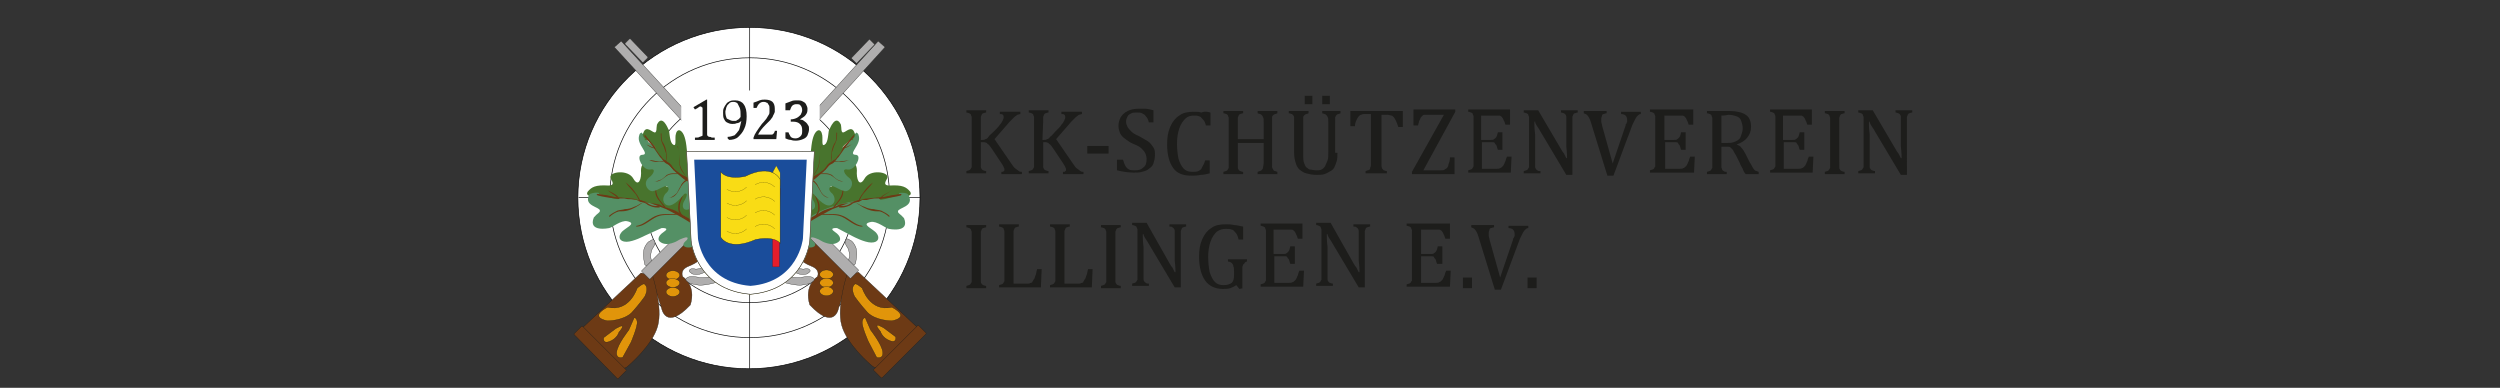 <?xml version="1.0" encoding="utf-8"?>
<!-- Generator: Adobe Illustrator 25.1.0, SVG Export Plug-In . SVG Version: 6.00 Build 0)  -->
<svg version="1.1" id="Ebene_1" xmlns="http://www.w3.org/2000/svg" x="0px"
     y="0px"
     viewBox="0 0 328.8 51" style="enable-background:new 0 0 328.8 51;" xml:space="preserve">
<rect x="0" y="0" width="328.8" height="51" fill="#333333" stroke="none"/>
<style type="text/css">
	.st0{fill:#FFFFFF;}
	.st1{fill:none;stroke:#000000;stroke-width:8.628177e-02;stroke-miterlimit:10;}
	.st2{fill:#020202;}
	.st3{fill:#AFAEAE;}
	.st4{fill:none;stroke:#1D1D1B;stroke-width:4.314088e-02;stroke-miterlimit:10;}
	.st5{fill:#6D3914;}
	.st6{fill:#6D3A15;}
	.st7{fill:#E1950A;}
	.st8{fill:#1D1D1B;}
	.st9{fill:#48742D;}
	.st10{fill:#549065;}
	.st11{fill:#396190;}
	.st12{fill:none;stroke:#D0C468;stroke-width:6.471133e-02;stroke-miterlimit:10;}
	.st13{fill:#CE151A;}
	.st14{fill:none;stroke:#020202;stroke-width:2.157044e-02;stroke-miterlimit:10;}
	.st15{fill:#D5A913;}
	.st16{fill:none;stroke:#1D1D1B;stroke-width:2.157044e-02;stroke-miterlimit:10;}
	.st17{fill:none;stroke:#000000;stroke-width:2.157044e-02;stroke-miterlimit:10;}
	.st18{fill:#1A4D9B;}
	.st19{fill:none;stroke:#1D1D1B;stroke-width:6.471133e-02;stroke-miterlimit:10;}
	.st20{fill:#E51D2A;}
	.st21{fill:#F9DC15;}
</style>
    <g>
	<path class="st0" d="M121,26c0,12.4-10.1,22.5-22.5,22.5c-12.4,0-22.5-10.1-22.5-22.5S86.2,3.6,98.6,3.6C111,3.6,121,13.6,121,26
		L121,26z"/>
        <path class="st1" d="M121,26c0,12.4-10.1,22.5-22.5,22.5c-12.4,0-22.5-10.1-22.5-22.5S86.2,3.6,98.6,3.6C111,3.6,121,13.6,121,26
		L121,26z"/>
        <path class="st0"
              d="M117,26c0,10.2-8.2,18.4-18.4,18.4S80.2,36.2,80.2,26S88.4,7.6,98.6,7.6S117,15.8,117,26L117,26z"/>
        <path class="st1"
              d="M117,26c0,10.2-8.2,18.4-18.4,18.4S80.2,36.2,80.2,26S88.4,7.6,98.6,7.6S117,15.8,117,26L117,26z"/>
        <path class="st0" d="M112.4,26c0,7.6-6.2,13.8-13.8,13.8c-7.6,0-13.8-6.2-13.8-13.8S91,12.2,98.6,12.2
		C106.2,12.2,112.4,18.4,112.4,26L112.4,26z"/>
        <path class="st1" d="M112.4,26c0,7.6-6.2,13.8-13.8,13.8c-7.6,0-13.8-6.2-13.8-13.8S91,12.2,98.6,12.2
		C106.2,12.2,112.4,18.4,112.4,26L112.4,26z"/>
        <path class="st0" d="M107.8,26c0,5.1-4.1,9.2-9.2,9.2c-5.1,0-9.2-4.1-9.2-9.2s4.1-9.2,9.2-9.2C103.7,16.8,107.8,20.9,107.8,26
		L107.8,26z"/>
        <path class="st1" d="M107.8,26c0,5.1-4.1,9.2-9.2,9.2c-5.1,0-9.2-4.1-9.2-9.2s4.1-9.2,9.2-9.2C103.7,16.8,107.8,20.9,107.8,26
		L107.8,26z"/>
        <path class="st0" d="M103.2,26c0,2.5-2.1,4.6-4.6,4.6C96,30.6,94,28.5,94,26c0-2.5,2.1-4.6,4.6-4.6C101.1,21.4,103.2,23.5,103.2,26
		L103.2,26z"/>
        <path class="st1" d="M103.2,26c0,2.5-2.1,4.6-4.6,4.6C96,30.6,94,28.5,94,26c0-2.5,2.1-4.6,4.6-4.6C101.1,21.4,103.2,23.5,103.2,26
		L103.2,26z"/>
        <path class="st2" d="M100,26c0,0.8-0.6,1.4-1.4,1.4c-0.8,0-1.4-0.6-1.4-1.4c0-0.8,0.6-1.4,1.4-1.4C99.4,24.6,100,25.2,100,26
		L100,26z"/>
        <path class="st1" d="M100,26c0,0.8-0.6,1.4-1.4,1.4c-0.8,0-1.4-0.6-1.4-1.4c0-0.8,0.6-1.4,1.4-1.4C99.4,24.6,100,25.2,100,26
		L100,26z M98.6,3.6v44.9 M76.1,26H121"/>
        <polygon class="st3" points="91.7,16.3 90.8,17.1 80.8,6.2 81.7,5.4 91.7,16.3 	"/>
        <polygon class="st4" points="91.7,16.3 90.8,17.1 80.8,6.2 81.7,5.4 91.7,16.3 	"/>
        <path class="st3" d="M85.2,7.6l-0.6,0.6c0,0-0.1,0-0.1,0l-2.3-2.4c0,0,0-0.1,0-0.1l0.6-0.6c0,0,0.1,0,0.1,0l2.3,2.4
		C85.2,7.6,85.2,7.6,85.2,7.6L85.2,7.6z"/>
        <path class="st4" d="M85.2,7.6l-0.6,0.6c0,0-0.1,0-0.1,0l-2.3-2.4c0,0,0-0.1,0-0.1l0.6-0.6c0,0,0.1,0,0.1,0l2.3,2.4
		C85.2,7.6,85.2,7.6,85.2,7.6L85.2,7.6z"/>
        <path class="st5" d="M106.4,31.2l5.4,4.9l-1.5,4.4c0,0-0.5,3.1-3.8-0.4c-0.8-2.6,1-3.7,1-3.7s0.5-0.9-0.8-1.4
		c-1.3-0.5-2.1-1.4-2.1-1.4L106.4,31.2L106.4,31.2z"/>
        <path class="st4" d="M106.4,31.2l5.4,4.9l-1.5,4.4c0,0-0.5,3.1-3.8-0.4c-0.8-2.6,1-3.7,1-3.7s0.5-0.9-0.8-1.4
		c-1.3-0.5-2.1-1.4-2.1-1.4L106.4,31.2L106.4,31.2z"/>
        <path class="st3" d="M112.5,34.7c0,0,0.4-1.5,0-2.3c-0.4-0.8-0.7-0.8-0.7-0.8s-0.4-0.4-0.6,0c-0.2,0.4,0.3,1,0.3,1s0.5,1.1,0,1.7
		c-0.4,0.6,0.4,0.9,0.4,0.9L112.5,34.7L112.5,34.7z"/>
        <path class="st4" d="M112.5,34.7c0,0,0.4-1.5,0-2.3c-0.4-0.8-0.7-0.8-0.7-0.8s-0.4-0.4-0.6,0c-0.2,0.4,0.3,1,0.3,1s0.5,1.1,0,1.7
		c-0.4,0.6,0.4,0.9,0.4,0.9L112.5,34.7L112.5,34.7z"/>
        <path class="st3" d="M103.8,35.3c0,0,0.9,0.8,1.7,0.8c0.8,0,0.8-0.2,0.8-0.2s0.4-0.2,0.2-0.4c-0.2-0.3-0.8-0.1-0.8-0.1
		s-0.9,0-1.3-0.6c-0.3-0.5-0.8-0.1-0.8-0.1L103.8,35.3L103.8,35.3z"/>
        <path class="st4" d="M103.8,35.3c0,0,0.9,0.8,1.7,0.8c0.8,0,0.8-0.2,0.8-0.2s0.4-0.2,0.2-0.4c-0.2-0.3-0.8-0.1-0.8-0.1
		s-0.9,0-1.3-0.6c-0.3-0.5-0.8-0.1-0.8-0.1L103.8,35.3L103.8,35.3z"/>
        <path class="st3" d="M101.8,36.7c0,0,2.2,0.9,3.6,0.8c1.4-0.2,1.4-0.4,1.4-0.4s0.6-0.3,0.1-0.6c-0.5-0.3-1.6,0-1.6,0
		s-1.8,0.1-2.7-0.5c-0.9-0.7-1.5,0.1-1.5,0.1L101.8,36.7L101.8,36.7z"/>
        <path class="st4" d="M101.8,36.7c0,0,2.2,0.9,3.6,0.8c1.4-0.2,1.4-0.4,1.4-0.4s0.6-0.3,0.1-0.6c-0.5-0.3-1.6,0-1.6,0
		s-1.8,0.1-2.7-0.5c-0.9-0.7-1.5,0.1-1.5,0.1L101.8,36.7L101.8,36.7z"/>
        <path class="st6" d="M112.9,35.8l7.9,7.4l-5,5c0,0-0.6,0.3-1,0c-0.4-0.3-3.4-2.9-4.1-5.4c-0.7-2.5,0.7-6.7,0.7-6.7L112.9,35.8
		L112.9,35.8z"/>
        <path class="st4" d="M112.9,35.8l7.9,7.4l-5,5c0,0-0.6,0.3-1,0c-0.4-0.3-3.4-2.9-4.1-5.4c-0.7-2.5,0.7-6.7,0.7-6.7L112.9,35.8
		L112.9,35.8z"/>
        <path class="st6" d="M114.9,48.7l1,1c0,0,0.1,0,0.1,0l5.8-5.8c0,0,0-0.1,0-0.1l-1-1c0,0-0.1,0-0.1,0l-5.8,5.8
		C114.9,48.6,114.9,48.7,114.9,48.7L114.9,48.7z"/>
        <path class="st4" d="M114.9,48.7l1,1c0,0,0.1,0,0.1,0l5.8-5.8c0,0,0-0.1,0-0.1l-1-1c0,0-0.1,0-0.1,0l-5.8,5.8
		C114.9,48.6,114.9,48.7,114.9,48.7L114.9,48.7z"/>
        <path class="st7" d="M116.2,43.1l1.6,1.2c0,0,0.2,0.9-0.8,0.5c-1-0.4-1.2-1.2-1.2-1.2s-0.9-1-0.2-0.8
		C116.2,43.1,116.2,43.1,116.2,43.1L116.2,43.1z"/>
        <path class="st4" d="M116.2,43.1l1.6,1.2c0,0,0.2,0.9-0.8,0.5c-1-0.4-1.2-1.2-1.2-1.2s-0.9-1-0.2-0.8
		C116.2,43.1,116.2,43.1,116.2,43.1L116.2,43.1z"/>
        <path class="st7" d="M113.8,41.8c0,0-0.3-0.1-0.4,0.5c-0.1,0.6,0.8,2.6,0.8,2.6l1.1,2.1c0,0,0.9,0.3,0.8-0.7
		c-0.1-1-1.6-2.9-1.6-2.9L113.8,41.8L113.8,41.8z"/>
        <path class="st4" d="M113.8,41.8c0,0-0.3-0.1-0.4,0.5c-0.1,0.6,0.8,2.6,0.8,2.6l1.1,2.1c0,0,0.9,0.3,0.8-0.7
		c-0.1-1-1.6-2.9-1.6-2.9L113.8,41.8L113.8,41.8z"/>
        <path class="st7" d="M113.4,37.9c0,0,1,3.2,3.9,2.5c2.6,1.4,0,1.8,0,1.8s-2.1,0-3.2-1.1c-1-1.1-1.7-2.1-1.7-2.1s-0.6-1.1,0-1.6
		C112.5,37.1,113.4,37.9,113.4,37.9L113.4,37.9z"/>
        <path class="st4" d="M113.4,37.9c0,0,1,3.2,3.9,2.5c2.6,1.4,0,1.8,0,1.8s-2.1,0-3.2-1.1c-1-1.1-1.7-2.1-1.7-2.1s-0.6-1.1,0-1.6
		C112.5,37.1,113.4,37.9,113.4,37.9L113.4,37.9z"/>
        <path class="st7"
              d="M107.8,36.1c0,0.3,0.4,0.6,0.9,0.6s0.9-0.3,0.9-0.6c0-0.3-0.4-0.6-0.9-0.6S107.8,35.8,107.8,36.1L107.8,36.1z"
        />
        <path class="st4"
              d="M107.8,36.1c0,0.3,0.4,0.6,0.9,0.6s0.9-0.3,0.9-0.6c0-0.3-0.4-0.6-0.9-0.6S107.8,35.8,107.8,36.1L107.8,36.1z"
        />
        <path class="st7"
              d="M107.8,37.2c0,0.3,0.4,0.6,0.9,0.6s0.9-0.3,0.9-0.6c0-0.3-0.4-0.6-0.9-0.6S107.8,36.9,107.8,37.2L107.8,37.2z"
        />
        <path class="st4"
              d="M107.8,37.2c0,0.3,0.4,0.6,0.9,0.6s0.9-0.3,0.9-0.6c0-0.3-0.4-0.6-0.9-0.6S107.8,36.9,107.8,37.2L107.8,37.2z"
        />
        <path class="st7"
              d="M107.8,38.3c0,0.3,0.4,0.6,0.9,0.6s0.9-0.3,0.9-0.6c0-0.3-0.4-0.6-0.9-0.6S107.8,38,107.8,38.3L107.8,38.3z"/>
        <path class="st4"
              d="M107.8,38.3c0,0.3,0.4,0.6,0.9,0.6s0.9-0.3,0.9-0.6c0-0.3-0.4-0.6-0.9-0.6S107.8,38,107.8,38.3L107.8,38.3z"/>
        <path class="st3" d="M105.8,28.5l-1,1c0,0,0,0.1,0,0.1l7,7c0,0,0.1,0,0.1,0l1-1c0,0,0-0.1,0-0.1l-7-7
		C105.9,28.5,105.8,28.5,105.8,28.5L105.8,28.5z"/>
        <path class="st4" d="M105.8,28.5l-1,1c0,0,0,0.1,0,0.1l7,7c0,0,0.1,0,0.1,0l1-1c0,0,0-0.1,0-0.1l-7-7
		C105.9,28.5,105.8,28.5,105.8,28.5L105.8,28.5z"/>
        <polygon class="st3" points="105.5,16.4 106.4,17.2 116.4,6.2 115.5,5.4 105.5,16.4 	"/>
        <polygon class="st4" points="105.5,16.4 106.4,17.2 116.4,6.2 115.5,5.4 105.5,16.4 	"/>
        <path class="st3" d="M112,7.7l0.6,0.6c0,0,0.1,0,0.1,0l2.3-2.4c0,0,0-0.1,0-0.1l-0.6-0.6c0,0-0.1,0-0.1,0L112,7.6
		C112,7.6,112,7.6,112,7.7L112,7.7z"/>
        <path class="st4" d="M112,7.7l0.6,0.6c0,0,0.1,0,0.1,0l2.3-2.4c0,0,0-0.1,0-0.1l-0.6-0.6c0,0-0.1,0-0.1,0L112,7.6
		C112,7.6,112,7.6,112,7.7L112,7.7z"/>
        <path class="st5" d="M90.9,31.2l-5.4,4.9l1.5,4.4c0,0,0.5,3.1,3.8-0.4c0.8-2.6-1-3.7-1-3.7s-0.5-0.9,0.8-1.4
		c1.3-0.5,2.1-1.4,2.1-1.4L90.9,31.2L90.9,31.2z"/>
        <path class="st4" d="M90.9,31.2l-5.4,4.9l1.5,4.4c0,0,0.5,3.1,3.8-0.4c0.8-2.6-1-3.7-1-3.7s-0.5-0.9,0.8-1.4
		c1.3-0.5,2.1-1.4,2.1-1.4L90.9,31.2L90.9,31.2z"/>
        <path class="st3" d="M84.8,34.8c0,0-0.4-1.5,0-2.3c0.4-0.8,0.7-0.8,0.7-0.8s0.4-0.4,0.6,0c0.2,0.4-0.3,1-0.3,1s-0.5,1.1,0,1.7
		c0.4,0.6-0.4,0.9-0.4,0.9L84.8,34.8L84.8,34.8z"/>
        <path class="st4" d="M84.8,34.8c0,0-0.4-1.5,0-2.3c0.4-0.8,0.7-0.8,0.7-0.8s0.4-0.4,0.6,0c0.2,0.4-0.3,1-0.3,1s-0.5,1.1,0,1.7
		c0.4,0.6-0.4,0.9-0.4,0.9L84.8,34.8L84.8,34.8z"/>
        <path class="st3" d="M93.4,35.3c0,0-0.9,0.8-1.7,0.8c-0.8,0-0.8-0.2-0.8-0.2s-0.4-0.2-0.2-0.4c0.2-0.3,0.8-0.1,0.8-0.1
		s0.9,0,1.3-0.6c0.3-0.5,0.8-0.1,0.8-0.1L93.4,35.3L93.4,35.3z"/>
        <path class="st4" d="M93.4,35.3c0,0-0.9,0.8-1.7,0.8c-0.8,0-0.8-0.2-0.8-0.2s-0.4-0.2-0.2-0.4c0.2-0.3,0.8-0.1,0.8-0.1
		s0.9,0,1.3-0.6c0.3-0.5,0.8-0.1,0.8-0.1L93.4,35.3L93.4,35.3z"/>
        <path class="st3" d="M95.5,36.7c0,0-2.2,0.9-3.6,0.8c-1.4-0.2-1.4-0.4-1.4-0.4s-0.6-0.3-0.1-0.6c0.5-0.3,1.6,0,1.6,0
		s1.8,0.1,2.7-0.5c0.9-0.7,1.5,0.1,1.5,0.1L95.5,36.7L95.5,36.7z"/>
        <path class="st4" d="M95.5,36.7c0,0-2.2,0.9-3.6,0.8c-1.4-0.2-1.4-0.4-1.4-0.4s-0.6-0.3-0.1-0.6c0.5-0.3,1.6,0,1.6,0
		s1.8,0.1,2.7-0.5c0.9-0.7,1.5,0.1,1.5,0.1L95.5,36.7L95.5,36.7z"/>
        <path class="st6" d="M84.3,35.9l-7.9,7.4l5,5c0,0,0.6,0.3,1,0c0.4-0.3,3.4-2.9,4.1-5.4c0.7-2.5-0.7-6.7-0.7-6.7L84.3,35.9
		L84.3,35.9z"/>
        <path class="st4" d="M84.3,35.9l-7.9,7.4l5,5c0,0,0.6,0.3,1,0c0.4-0.3,3.4-2.9,4.1-5.4c0.7-2.5-0.7-6.7-0.7-6.7L84.3,35.9
		L84.3,35.9z"/>
        <path class="st6" d="M82.3,48.8l-1,1c0,0-0.1,0-0.1,0L75.5,44c0,0,0-0.1,0-0.1l1-1c0,0,0.1,0,0.1,0l5.8,5.8
		C82.4,48.7,82.4,48.7,82.3,48.8L82.3,48.8z"/>
        <path class="st4" d="M82.3,48.8l-1,1c0,0-0.1,0-0.1,0L75.5,44c0,0,0-0.1,0-0.1l1-1c0,0,0.1,0,0.1,0l5.8,5.8
		C82.4,48.7,82.4,48.7,82.3,48.8L82.3,48.8z"/>
        <path class="st7" d="M81,43.2l-1.6,1.2c0,0-0.2,0.9,0.8,0.5c1-0.4,1.2-1.2,1.2-1.2s0.9-1,0.2-0.8C81,43.2,81,43.2,81,43.2L81,43.2z
		"/>
        <path class="st4" d="M81,43.2l-1.6,1.2c0,0-0.2,0.9,0.8,0.5c1-0.4,1.2-1.2,1.2-1.2s0.9-1,0.2-0.8C81,43.2,81,43.2,81,43.2L81,43.2z
		"/>
        <path class="st7" d="M83.4,41.8c0,0,0.3-0.1,0.4,0.5C83.9,42.9,83,45,83,45L81.9,47c0,0-0.9,0.3-0.8-0.7c0.1-1,1.6-2.9,1.6-2.9
		L83.4,41.8L83.4,41.8z"/>
        <path class="st4" d="M83.4,41.8c0,0,0.3-0.1,0.4,0.5C83.9,42.9,83,45,83,45L81.9,47c0,0-0.9,0.3-0.8-0.7c0.1-1,1.6-2.9,1.6-2.9
		L83.4,41.8L83.4,41.8z"/>
        <path class="st7" d="M83.8,37.9c0,0-1,3.2-3.9,2.5c-2.6,1.4,0,1.8,0,1.8s2.1,0,3.2-1.1c1-1.1,1.7-2.1,1.7-2.1s0.6-1.1,0-1.6
		C84.7,37.1,83.8,37.9,83.8,37.9L83.8,37.9z"/>
        <path class="st4" d="M83.8,37.9c0,0-1,3.2-3.9,2.5c-2.6,1.4,0,1.8,0,1.8s2.1,0,3.2-1.1c1-1.1,1.7-2.1,1.7-2.1s0.6-1.1,0-1.6
		C84.7,37.1,83.8,37.9,83.8,37.9L83.8,37.9z"/>
        <path class="st7" d="M89.4,36.2c0,0.3-0.4,0.6-0.9,0.6c-0.5,0-0.9-0.3-0.9-0.6c0-0.3,0.4-0.6,0.9-0.6C89,35.6,89.4,35.9,89.4,36.2
		L89.4,36.2z"/>
        <path class="st4" d="M89.4,36.2c0,0.3-0.4,0.6-0.9,0.6c-0.5,0-0.9-0.3-0.9-0.6c0-0.3,0.4-0.6,0.9-0.6C89,35.6,89.4,35.9,89.4,36.2
		L89.4,36.2z"/>
        <path class="st7" d="M89.4,37.2c0,0.3-0.4,0.6-0.9,0.6c-0.5,0-0.9-0.3-0.9-0.6c0-0.3,0.4-0.6,0.9-0.6C89,36.7,89.4,36.9,89.4,37.2
		L89.4,37.2z"/>
        <path class="st4" d="M89.4,37.2c0,0.3-0.4,0.6-0.9,0.6c-0.5,0-0.9-0.3-0.9-0.6c0-0.3,0.4-0.6,0.9-0.6C89,36.7,89.4,36.9,89.4,37.2
		L89.4,37.2z"/>
        <path class="st7" d="M89.4,38.4c0,0.3-0.4,0.6-0.9,0.6c-0.5,0-0.9-0.3-0.9-0.6c0-0.3,0.4-0.6,0.9-0.6C89,37.8,89.4,38.1,89.4,38.4
		L89.4,38.4z"/>
        <path class="st4" d="M89.4,38.4c0,0.3-0.4,0.6-0.9,0.6c-0.5,0-0.9-0.3-0.9-0.6c0-0.3,0.4-0.6,0.9-0.6C89,37.8,89.4,38.1,89.4,38.4
		L89.4,38.4z"/>
        <path class="st3" d="M91.5,28.6l1,1c0,0,0,0.1,0,0.1l-7,7c0,0-0.1,0-0.1,0l-1-1c0,0,0-0.1,0-0.1l7-7C91.4,28.5,91.4,28.5,91.5,28.6
		L91.5,28.6z"/>
        <path class="st4" d="M91.5,28.6l1,1c0,0,0,0.1,0,0.1l-7,7c0,0-0.1,0-0.1,0l-1-1c0,0,0-0.1,0-0.1l7-7C91.4,28.5,91.4,28.5,91.5,28.6
		L91.5,28.6z"/>
        <polygon class="st0" points="107.8,19.9 89.6,19.9 89.6,11.9 107.8,11.9 107.8,19.9 	"/>
        <path class="st8" d="M93,17.4c0,0.1,0,0.3,0,0.3c0,0.1,0,0.1,0.1,0.2c0,0,0.1,0.1,0.2,0.1c0.1,0,0.2,0,0.3,0.1c0.1,0,0.3,0,0.4,0
		v0.3h-2.6v-0.3c0.3,0,0.5,0,0.6-0.1c0.1,0,0.2-0.1,0.3-0.1c0.1,0,0.1-0.1,0.1-0.2c0-0.1,0-0.2,0-0.4v-3c0-0.1,0-0.2-0.1-0.2
		c0,0-0.1-0.1-0.1-0.1c-0.1,0-0.2,0-0.3,0.1c-0.1,0.1-0.3,0.2-0.5,0.3l-0.2-0.3l1.7-1H93c0,0.2,0,0.6,0,1V17.4L93,17.4z"/>
        <path class="st8" d="M96.4,15.9c0.1,0,0.2,0,0.3,0c0.1,0,0.2,0,0.2-0.1c0.1,0,0.2-0.1,0.2-0.1c0.1,0,0.1-0.1,0.2-0.2
		c0,0,0,0,0.1-0.1c0,0,0-0.1,0-0.1c0-0.1,0-0.1,0-0.2c0-0.3,0-0.6-0.1-0.9c-0.1-0.2-0.2-0.4-0.3-0.6c-0.1-0.1-0.3-0.2-0.5-0.2
		c-0.2,0-0.3,0-0.5,0.1c-0.1,0.1-0.2,0.2-0.3,0.3c-0.1,0.1-0.1,0.2-0.2,0.4c0,0.2-0.1,0.3-0.1,0.5c0,0.4,0.1,0.7,0.2,0.9
		C96,15.8,96.2,15.9,96.4,15.9L96.4,15.9z M95.7,18.2V18c0.3,0,0.6-0.1,0.9-0.2c0.2-0.2,0.4-0.4,0.6-0.7c0.1-0.3,0.2-0.7,0.3-1.2
		l0,0c-0.2,0.2-0.4,0.3-0.6,0.3c-0.2,0.1-0.4,0.1-0.6,0.1c-0.3,0-0.5-0.1-0.7-0.2c-0.2-0.1-0.3-0.3-0.4-0.5
		c-0.1-0.2-0.1-0.5-0.1-0.8c0-0.2,0-0.4,0.1-0.6c0.1-0.2,0.2-0.4,0.3-0.5c0.1-0.2,0.3-0.3,0.5-0.4c0.2-0.1,0.5-0.1,0.7-0.1
		c0.5,0,0.9,0.2,1.1,0.5c0.3,0.4,0.4,0.9,0.4,1.6c0,0.6-0.1,1.2-0.3,1.6c-0.2,0.5-0.5,0.8-0.8,1.1c-0.3,0.3-0.8,0.4-1.2,0.4
		L95.7,18.2L95.7,18.2z"/>
        <path class="st8" d="M101.2,17.7c0.1,0,0.2,0,0.3,0c0.1,0,0.1,0,0.2-0.1c0,0,0.1-0.1,0.1-0.1c0-0.1,0.1-0.1,0.1-0.3h0.3l-0.1,1.1
		h-3v-0.2c0.1-0.3,0.2-0.5,0.4-0.8c0.2-0.3,0.4-0.6,0.7-1c0.3-0.3,0.5-0.6,0.6-0.7c0.1-0.2,0.2-0.3,0.3-0.5c0.1-0.1,0.1-0.3,0.1-0.4
		c0-0.1,0-0.2,0-0.4c0-0.2,0-0.4-0.1-0.5c-0.1-0.1-0.1-0.3-0.3-0.3c-0.1-0.1-0.3-0.1-0.4-0.1c-0.4,0-0.7,0.3-0.9,0.8h-0.4v-0.7
		c0.3-0.1,0.6-0.2,0.8-0.3c0.3-0.1,0.5-0.1,0.7-0.1c0.4,0,0.8,0.1,1,0.3c0.2,0.2,0.3,0.5,0.3,0.9c0,0.1,0,0.3,0,0.4
		c0,0.1-0.1,0.2-0.1,0.3c-0.1,0.1-0.1,0.2-0.2,0.4c-0.1,0.1-0.2,0.3-0.3,0.4c-0.1,0.1-0.3,0.3-0.6,0.6c-0.5,0.5-0.8,0.9-1,1.3H101.2
		L101.2,17.7z"/>
        <path class="st8" d="M103.3,14.3v-0.7c0.3-0.1,0.5-0.2,0.8-0.3c0.2-0.1,0.5-0.1,0.7-0.1c0.3,0,0.5,0,0.7,0.1
		c0.2,0.1,0.4,0.2,0.5,0.4c0.1,0.2,0.2,0.4,0.2,0.6c0,0.2,0,0.4-0.1,0.6c-0.1,0.2-0.2,0.3-0.3,0.4c-0.1,0.1-0.3,0.2-0.6,0.4v0
		c0.1,0,0.3,0.1,0.4,0.1c0.1,0.1,0.3,0.2,0.4,0.3c0.1,0.1,0.2,0.2,0.3,0.4c0.1,0.1,0.1,0.3,0.1,0.5c0,0.3-0.1,0.5-0.2,0.8
		c-0.1,0.2-0.3,0.4-0.6,0.5c-0.2,0.1-0.6,0.2-0.9,0.2c-0.2,0-0.4,0-0.7-0.1c-0.2,0-0.5-0.1-0.7-0.2v-0.8h0.4
		c0.1,0.3,0.2,0.4,0.3,0.6c0.1,0.1,0.3,0.2,0.6,0.2c0.3,0,0.5-0.1,0.7-0.3c0.2-0.2,0.2-0.4,0.2-0.8c0-0.4-0.1-0.6-0.3-0.8
		c-0.2-0.2-0.5-0.3-0.9-0.3h-0.3v-0.3c0.3,0,0.6-0.1,0.8-0.2c0.2-0.1,0.4-0.3,0.5-0.4c0.1-0.2,0.2-0.4,0.2-0.6
		c0-0.3-0.1-0.5-0.2-0.6c-0.1-0.2-0.3-0.2-0.6-0.2c-0.2,0-0.4,0.1-0.5,0.2c-0.1,0.1-0.2,0.3-0.3,0.6H103.3L103.3,14.3z"/>
        <path class="st6" d="M91.7,29.8c-0.3,0-0.6-0.1-1-0.1c-0.2,0-0.4,0-0.5,0.1c-0.2,0.1-0.3,0.2-0.5,0.3c-0.3,0.2-0.6,0.4-0.9,0.5
		c-0.3,0.1-0.7,0.2-1,0.4c-0.1,0-0.1,0-0.1-0.1c0.3-0.2,0.7-0.2,1-0.4c0.4-0.2,0.7-0.4,1-0.7c0.6-0.4,1.4-0.3,1.9-0.2
		C91.8,29.7,91.8,29.8,91.7,29.8L91.7,29.8L91.7,29.8z"/>
        <path class="st6" d="M92.5,29.5c0,0.1,0,0.2,0,0.3c0,0.1-0.1,0.2-0.2,0.4c-0.1,0.3-0.2,0.6-0.2,0.8c0,0-0.1,0.1-0.1,0
		c0-0.2,0-0.5,0.1-0.7c0-0.1,0.1-0.2,0.1-0.3C92.4,29.8,92.4,29.7,92.5,29.5C92.4,29.4,92.5,29.4,92.5,29.5L92.5,29.5L92.5,29.5z"/>
        <path class="st9" d="M94.4,31.6c0,0,0.1-0.4,0.6-0.2c0.6,0.2,1.2-0.4,0.6-1.5c-0.2-0.4-0.8-0.2-1-1.6c-0.4-1.2-1.1-0.1-1.1,0.1
		c0.1,0.3-0.7,0.6-0.6-0.3c1.5-2.3-0.2-4.1-1.1-2.5c-0.7,2.2-1,0.9-1,0.9s0.4-2.2-0.2-3.3c-0.6-1.1-1.9-1.1-2.2,0.3
		c0,1.1-0.4,1.2-0.8,1c-0.4-0.2-0.6-2-0.9-2.5c-0.2-1-2.4-1.3-2.4,0.4c0.1,1.1-0.3,2.3-1,1.1c-0.7-1.3-3.3-0.9-3-0.1
		c0,0.2,0.8,1-0.3,1c-1.7-0.1-2.2,0.2-2.7,0.8c-0.6,0.9,2,0.7,2,0.7l5.7,2.3l8,3.4L94.4,31.6L94.4,31.6z"/>
        <path class="st10" d="M94.1,31.8c0,0-0.2,0.2-0.2,0.4c0.1,0.3-0.3,0.6-0.6,0.5c-0.3-0.1-1-0.6-1.6-0.4c-0.6,0.2-1.3,0.4-1.7,0.1
		c-0.4-0.3,0.3-0.8,0.3-0.8s0.5-0.6-0.4-0.3c-0.9,0.3-0.6,0.4-1.6,0.7c-1,0.3-1.5-0.2-1.6-0.3c-0.1-0.1-0.3-0.6,0.6-1.2
		c0.9-0.6-0.3-0.5-0.3-0.5L84.8,31c0,0-1.5,0.8-2.4,0.8c-1,0-1.1-0.7-0.7-1.2c0.4-0.6,2.2-1.2,0.8-1.5c-0.8-0.2-2.1,0.9-2.4,0.9
		c0,0-2.8,0.6-2-1.4c0.5-0.6,0.8-0.6,0.8-0.9c0-0.5-2.2-0.6-1.4-2.1c0.9-1.5,1.3-0.1,1.3-0.1s2.1,0.9,3.3,0.7
		c1.3-0.2,4.8,0.9,4.8,0.9s2.7,0.7,4.3,2.2C92.8,30.8,94.1,31.8,94.1,31.8L94.1,31.8z"/>
        <path class="st6" d="M98.3,32.9c0,0-0.4,0.1-0.6,0.7c-0.2,0.6-2.1-0.4-2.1-0.4s-2.6-1.9-3.6-3c-1-1-4.4-2.7-4.4-2.7s-2-0.8-3.1-1.1
		c-0.2-0.1-0.5-0.1-0.6-0.1c-0.5,0-1.3,0-1.8-0.2c-0.4-0.2-0.9,0-1.2-0.1c-0.1,0-0.3-0.1-0.4-0.1c-0.8-0.3-2.1-0.3-2.1-0.3l7,1.1
		c0,0,1.3,0.1,1.5,0.3c0.3,0.2,1.6,0.5,2.1,0.8c0.5,0.3,1.9,1.1,1.9,1.1l1.4,1l1.9,1.6l0.9,0.7c0,0,0.4,0.4,0.7,0.4
		C96.3,32.8,98.1,33.3,98.3,32.9L98.3,32.9z"/>
        <path class="st6" d="M89.7,23.6c0.4,0.6,0.4,1.4,0.1,2.2c-0.2,0.5-0.4,0.9-0.4,1.3c0,0.2,0,0.4,0,0.6c0.1,0.2,0.2,0.4,0.3,0.6
		c0,0-0.1,0.1-0.1,0.1c-0.2-0.3-0.4-0.6-0.4-0.9c0-0.4,0-0.8,0.2-1.1c0.2-0.4,0.4-0.9,0.4-1.3C90,24.5,89.9,24,89.7,23.6
		C89.6,23.6,89.7,23.6,89.7,23.6L89.7,23.6L89.7,23.6z"/>
        <path class="st6" d="M92.7,26.6c0,0.3,0,0.5-0.1,0.8c-0.1,0.3-0.2,0.5-0.4,0.8c-0.1,0.3-0.2,0.7-0.2,1c0,0.3,0.1,0.6,0.3,0.9
		c0,0.1-0.1,0.1-0.1,0.1c-0.1-0.2-0.3-0.5-0.3-0.7c0-0.3,0-0.5,0.1-0.8c0-0.1,0.1-0.3,0.2-0.4c0.1-0.2,0.2-0.3,0.2-0.5
		c0.1-0.3,0.2-0.7,0.1-1C92.6,26.6,92.7,26.6,92.7,26.6L92.7,26.6L92.7,26.6z"/>
        <path class="st6" d="M85.9,22.8c0.2,0.3,0.4,0.6,0.4,1c0.1,0.4,0.1,0.8,0,1.2c0,0.9,0.7,1.6,1.2,2.2c0,0-0.1,0.1-0.1,0.1
		c-0.3-0.3-0.5-0.7-0.8-1c-0.2-0.3-0.4-0.6-0.4-1c-0.1-0.4,0-0.8,0-1.2C86.2,23.7,86,23.2,85.9,22.8C85.7,22.8,85.8,22.8,85.9,22.8
		L85.9,22.8L85.9,22.8z"/>
        <path class="st6" d="M89.1,28.2c-0.9,0.2-1.8-0.1-2.7,0.3c-0.9,0.4-1.7,1.3-2.7,1.3c-0.1,0,0-0.1,0-0.1c1-0.1,1.8-1.1,2.8-1.4
		c0.9-0.3,1.7,0,2.5-0.2C89.1,28.1,89.1,28.2,89.1,28.2L89.1,28.2L89.1,28.2z"/>
        <path class="st6" d="M79.9,25c0.5,0.3,1.1,0.5,1.4,0.9c0,0.1-0.1,0.1-0.1,0.1C80.8,25.6,80.3,25.4,79.9,25
		C79.7,25.1,79.8,25,79.9,25L79.9,25L79.9,25z"/>
        <path class="st6" d="M82.3,24c0.4,0.3,0.8,0.7,1.1,1.1c0.3,0.4,0.6,0.8,0.8,1.3c0,0.1-0.1,0.1-0.1,0.1c-0.2-0.5-0.4-0.9-0.8-1.3
		C83,24.8,82.6,24.5,82.3,24C82.2,24.1,82.2,24,82.3,24L82.3,24L82.3,24z"/>
        <path class="st6" d="M84.6,26.6c-0.7,0.5-1.3,0.9-2.1,1.1c-0.4,0.1-0.7,0.1-1.1,0.1c-0.4,0.1-0.9,0.4-1.2,0.7c-0.1,0-0.1,0-0.1-0.1
		c0.3-0.3,0.7-0.5,1.1-0.7c0.3-0.1,0.7-0.1,1-0.2c0.4,0,0.8-0.1,1.2-0.3C83.8,27.1,84.1,26.8,84.6,26.6
		C84.6,26.5,84.7,26.6,84.6,26.6L84.6,26.6L84.6,26.6z"/>
        <path class="st6" d="M78.6,25.5c0.7,0.1,1.4,0.2,2.2,0.4c0.7,0.1,1.5,0.1,2.2,0.2c0.3,0,0.6,0.1,0.9,0.2c0.3,0.1,0.7,0.1,1,0.3
		c0.3,0.1,0.5,0.3,0.8,0.4c0.3,0.1,0.7,0.1,1,0.1c0.1,0,0.1,0.2,0,0.2c-0.3,0-0.6,0-0.9-0.1c-0.3-0.1-0.6-0.2-0.8-0.4
		c-0.3-0.2-0.6-0.2-1-0.3c-0.4-0.1-0.7-0.2-1.1-0.2c-0.7-0.1-1.4-0.1-2.1-0.2c-0.7-0.1-1.5-0.2-2.2-0.4
		C78.4,25.6,78.5,25.5,78.6,25.5L78.6,25.5L78.6,25.5z"/>
        <path class="st9"
              d="M77.6,25.5l0-0.2l0.6-0.6l0.5-0.1l0.3,0.4l0.1,0.2L79,25.4C79,25.4,78.4,25.2,77.6,25.5L77.6,25.5z"/>
        <polygon class="st10" points="80.9,26.8 82.7,26.8 84.2,26.5 83.7,26.3 83,26.2 82.6,26.2 82.1,26.1 81.5,26.1 80.9,26.5
		80.9,26.8 	"/>
        <path class="st10" d="M94.2,25.2c0,0-0.2,0.2,0.1,0.5c0.3,0.3,0.3,1-0.6,1.1c-0.3,0.1-0.5-0.4-1.3,0.2c-0.8,0.3-0.5-0.6-0.3-0.7
		c0.2-0.1,0.1-0.8-0.4-0.2c-0.7,2-2.3,1.8-1.8,0.5c0.9-1.5,0.1-1.1,0.1-1.1s-1,1.3-1.8,1.5c-0.8,0.2-1.3-0.7-0.7-1.5
		c0.6-0.5,0.5-0.8,0.2-1c-0.2-0.2-1.3,0.6-1.7,0.6c-0.6,0.3-1.6-0.9-0.7-1.7c0.6-0.4,1.1-1.3,0.2-1.1c-1,0.1-1.8-1.7-1.2-1.9
		c0.1-0.1,0.8,0.1,0.4-0.6c-0.7-1.1-0.8-1.5-0.6-2.1c0.3-0.8,1.2,1,1.2,1l3.4,2.6l4.9,3.5L94.2,25.2L94.2,25.2z"/>
        <path class="st9" d="M94.1,24.9c0,0,0-0.2,0.2-0.3c0.2-0.1,0.2-0.5,0-0.6c-0.2-0.1-0.7-0.3-0.8-0.8c-0.1-0.5-0.3-1-0.6-1.1
		c-0.3-0.1-0.3,0.6-0.3,0.6s-0.1,0.6-0.3-0.1c-0.2-0.7,0-0.6-0.2-1.4c-0.2-0.8-0.7-0.9-0.8-0.9c-0.1,0-0.4,0.1-0.4,0.9
		c0,0.9-0.4,0-0.4,0l-0.2-1.8c0,0-0.1-1.3-0.5-1.9c-0.4-0.6-0.8-0.4-0.9,0.1c-0.2,0.5,0.2,2-0.5,1.3c-0.4-0.5-0.3-1.8-0.5-1.9
		c0,0-0.8-2.1-1.5-0.6c-0.1,0.6,0,0.8-0.2,1c-0.3,0.2-1.2-1.1-1.6,0.1c-0.5,1.2,0.5,0.9,0.5,0.9s1.3,0.9,1.7,1.8
		c0.4,0.9,2.3,2.6,2.3,2.6s1.4,1.4,2.8,1.7C93.1,24.6,94.1,24.9,94.1,24.9L94.1,24.9z"/>
        <path class="st6" d="M96.4,27.1c0,0-0.1-0.3,0.1-0.7c0.2-0.4-1-1.2-1-1.2s-2-0.7-3-0.9c-0.9-0.2-3.1-1.5-3.1-1.5s-1.2-0.9-1.8-1.5
		c-0.1-0.1-0.2-0.2-0.3-0.3c-0.2-0.3-0.5-0.8-0.8-1.1c-0.3-0.2-0.4-0.6-0.5-0.7c-0.1,0-0.1-0.1-0.2-0.2c-0.4-0.4-1-1.2-1-1.2l3.3,4
		c0,0,0.6,0.7,0.7,0.8c0.2,0.1,0.9,0.8,1.2,1c0.4,0.2,1.4,0.7,1.4,0.7l1.1,0.4l1.6,0.4l0.7,0.3c0,0,0.4,0.1,0.5,0.3
		C95.6,25.9,96.5,26.8,96.4,27.1L96.4,27.1z"/>
        <path class="st6" d="M88.1,26c0.5,0,0.9-0.4,1.2-1c0.2-0.3,0.3-0.6,0.6-0.9c0.1-0.1,0.2-0.2,0.4-0.3c0.1-0.1,0.3-0.1,0.4-0.1
		c0,0,0-0.1,0-0.1c-0.2,0-0.5,0-0.7,0.2c-0.2,0.2-0.4,0.4-0.5,0.7c-0.2,0.3-0.3,0.6-0.5,0.9C88.7,25.7,88.4,25.9,88.1,26
		C88.1,25.9,88,26,88.1,26L88.1,26L88.1,26z"/>
        <path class="st6" d="M90.9,26.5c0.1-0.1,0.3-0.2,0.4-0.4c0.1-0.2,0.2-0.4,0.3-0.6c0.1-0.2,0.3-0.5,0.4-0.6c0.2-0.2,0.4-0.2,0.6-0.2
		c0,0,0-0.1,0-0.1c-0.2,0-0.3,0.1-0.5,0.2c-0.2,0.1-0.3,0.3-0.4,0.5c-0.1,0.1-0.1,0.2-0.2,0.3c-0.1,0.1-0.1,0.3-0.2,0.4
		C91.2,26.1,91,26.2,90.9,26.5C90.8,26.4,90.8,26.5,90.9,26.5L90.9,26.5L90.9,26.5z"/>
        <path class="st6" d="M92.2,24.3c-0.1-0.2-0.3-0.4-0.4-0.6c-0.1-0.1-0.1-0.2-0.2-0.4c-0.1-0.2,0-0.3,0-0.5c0-0.3,0-0.5,0-0.8
		c0-0.3-0.2-0.5-0.2-0.8c0-0.1-0.1-0.1-0.1,0c0,0.3,0.1,0.5,0.2,0.8c0.1,0.3,0,0.6,0,1C91.5,23.6,91.9,24.1,92.2,24.3
		C92.2,24.5,92.2,24.4,92.2,24.3L92.2,24.3L92.2,24.3z"/>
        <path class="st6" d="M92.7,26.3c0.1-0.1,0.1-0.1,0.2-0.2c0.1-0.1,0.1-0.3,0.2-0.4c0.1-0.3,0.3-0.5,0.5-0.7c0,0,0-0.1,0-0.1
		c-0.2,0.1-0.3,0.3-0.5,0.6c-0.1,0.1-0.1,0.2-0.2,0.3C92.9,25.9,92.8,26.1,92.7,26.3C92.7,26.2,92.7,26.3,92.7,26.3L92.7,26.3
		L92.7,26.3z"/>
        <path class="st6" d="M86.2,23.9c0.2,0,0.5-0.1,0.7-0.2c0.2-0.1,0.4-0.3,0.7-0.5c0.5-0.4,1.1-0.3,1.7-0.3c0,0,0-0.1,0-0.1
		c-0.3,0-0.6,0-0.9,0c-0.2,0-0.5,0.1-0.7,0.2c-0.2,0.2-0.4,0.4-0.7,0.6C86.7,23.7,86.4,23.8,86.2,23.9
		C86.1,23.8,86.1,23.9,86.2,23.9L86.2,23.9L86.2,23.9z"/>
        <path class="st6" d="M90.3,23.4c-0.3-0.7-0.8-1.1-0.9-1.9c-0.1-0.8,0-1.7-0.3-2.3c0,0-0.1,0,0,0.1c0.4,0.7,0.1,1.7,0.3,2.5
		C89.5,22.5,90,22.8,90.3,23.4C90.2,23.5,90.3,23.5,90.3,23.4L90.3,23.4L90.3,23.4z"/>
        <path class="st6"
              d="M85,19c0.3,0.2,0.7,0.5,1,0.5c0,0,0-0.1,0-0.1C85.7,19.4,85.4,19.1,85,19C85,18.9,85,19,85,19L85,19L85,19z"/>
        <path class="st6" d="M85.4,21.1c0.3,0.1,0.7,0.2,1,0.2c0.3,0,0.7,0,1-0.1c0,0,0-0.1,0-0.1c-0.3,0.1-0.7,0.2-1,0.1
		C86.1,21.2,85.8,21,85.4,21.1C85.4,21,85.4,21,85.4,21.1L85.4,21.1L85.4,21.1z"/>
        <path class="st6" d="M87.7,21.3c0-0.7,0-1.3-0.2-1.9c-0.1-0.3-0.2-0.5-0.4-0.8C87,18.3,87,17.9,87,17.6c0-0.1-0.1-0.1-0.1,0
		c0,0.3,0,0.7,0.1,1c0.1,0.3,0.2,0.5,0.3,0.7c0.1,0.3,0.2,0.6,0.3,0.9C87.6,20.5,87.6,20.9,87.7,21.3C87.6,21.4,87.7,21.4,87.7,21.3
		L87.7,21.3L87.7,21.3z"/>
        <path class="st6" d="M84.8,18c0.3,0.4,0.7,0.8,1,1.2c0.3,0.4,0.6,0.9,0.9,1.3c0.1,0.2,0.3,0.3,0.4,0.5c0.2,0.2,0.3,0.4,0.5,0.5
		c0.2,0.1,0.4,0.2,0.5,0.3c0.2,0.2,0.3,0.4,0.5,0.6c0,0.1,0.1,0,0.1-0.1c-0.1-0.2-0.3-0.4-0.4-0.6c-0.2-0.2-0.3-0.3-0.5-0.4
		c-0.2-0.1-0.4-0.3-0.5-0.5c-0.2-0.2-0.4-0.4-0.5-0.6c-0.3-0.4-0.6-0.9-0.9-1.2c-0.4-0.4-0.7-0.8-1.1-1.3C84.8,17.8,84.7,18,84.8,18
		L84.8,18L84.8,18z"/>
        <path class="st10"
              d="M84.4,17.4l-0.1,0.1l-0.1,0.7l0.1,0.3l0.4,0l0.1-0.1l0-0.2C84.9,18.3,84.5,18,84.4,17.4L84.4,17.4z"/>
        <polygon class="st9"
                 points="86.4,18.9 87.1,20 87.5,21.1 87.2,20.9 86.9,20.5 86.7,20.3 86.5,20 86.2,19.6 86.2,19 86.4,18.9 	"/>
        <path class="st6" d="M105.3,29.8c0.3,0,0.6-0.1,1-0.1c0.2,0,0.4,0,0.5,0.1c0.2,0.1,0.3,0.2,0.5,0.3c0.3,0.2,0.6,0.4,0.9,0.5
		c0.3,0.1,0.7,0.2,1,0.4c0.1,0,0.1,0,0.1-0.1c-0.3-0.2-0.7-0.2-1-0.4c-0.4-0.2-0.7-0.4-1-0.7c-0.6-0.4-1.4-0.3-1.9-0.2
		C105.2,29.8,105.3,29.9,105.3,29.8L105.3,29.8L105.3,29.8z"/>
        <path class="st6" d="M104.6,29.5c0,0.1,0,0.2,0,0.3c0,0.1,0.1,0.2,0.2,0.4c0.1,0.3,0.2,0.6,0.2,0.8c0,0,0.1,0.1,0.1,0
		c0-0.2,0-0.5-0.1-0.7c0-0.1-0.1-0.2-0.1-0.3C104.7,29.8,104.6,29.7,104.6,29.5C104.6,29.5,104.6,29.4,104.6,29.5L104.6,29.5
		L104.6,29.5z"/>
        <path class="st9" d="M102.6,31.6c0,0-0.1-0.4-0.6-0.2c-0.6,0.2-1.2-0.4-0.6-1.5c0.2-0.4,0.8-0.2,1-1.6c0.4-1.2,1.1-0.1,1.1,0.1
		c-0.1,0.3,0.7,0.6,0.6-0.3c-1.5-2.3,0.2-4.1,1.1-2.5c0.7,2.2,1,0.9,1,0.9s-0.4-2.2,0.2-3.3s1.9-1.1,2.2,0.3c0,1.1,0.4,1.2,0.8,1
		c0.4-0.2,0.6-2,0.9-2.5c0.2-1,2.4-1.3,2.4,0.4c-0.1,1.1,0.3,2.3,1,1.1c0.7-1.3,3.3-0.9,3-0.1c0,0.2-0.8,1,0.3,1
		c1.7-0.1,2.2,0.2,2.7,0.8c0.6,0.9-2,0.7-2,0.7l-5.7,2.3l-8,3.4L102.6,31.6L102.6,31.6z"/>
        <path class="st10" d="M103,31.8c0,0,0.2,0.2,0.2,0.4c-0.1,0.3,0.3,0.6,0.6,0.5c0.3-0.1,1-0.6,1.6-0.4c0.6,0.2,1.3,0.4,1.7,0.1
		c0.4-0.3-0.3-0.8-0.3-0.8s-0.5-0.6,0.4-0.3c0.9,0.3,0.6,0.4,1.6,0.7c1,0.3,1.5-0.2,1.6-0.3c0.1-0.1,0.3-0.6-0.6-1.2
		c-0.9-0.6,0.3-0.5,0.3-0.5l2.1,1.1c0,0,1.5,0.8,2.4,0.8c1,0,1.1-0.7,0.7-1.2c-0.4-0.6-2.2-1.2-0.8-1.5c0.8-0.2,2.1,0.9,2.4,0.9
		c0,0,2.8,0.6,2-1.4c-0.5-0.6-0.8-0.6-0.8-0.9c0-0.5,2.2-0.6,1.4-2.1c-0.9-1.5-1.3-0.1-1.3-0.1s-2.1,0.9-3.3,0.7
		C113.5,26,110,27,110,27s-2.7,0.7-4.3,2.2C104.2,30.8,103,31.8,103,31.8L103,31.8z"/>
        <path class="st6" d="M98.8,32.9c0,0,0.4,0.1,0.6,0.7c0.2,0.6,2.1-0.4,2.1-0.4s2.6-1.9,3.6-3c1-1,4.4-2.7,4.4-2.7s2-0.8,3.1-1.1
		c0.2-0.1,0.5-0.1,0.6-0.1c0.5,0,1.3,0,1.8-0.2c0.4-0.2,0.9,0,1.2-0.1c0.1,0,0.3-0.1,0.4-0.1c0.8-0.3,2.1-0.3,2.1-0.3l-7,1.1
		c0,0-1.3,0.1-1.5,0.3c-0.3,0.2-1.6,0.5-2.1,0.8c-0.5,0.3-1.9,1.1-1.9,1.1l-1.4,1l-1.9,1.6l-0.9,0.7c0,0-0.4,0.4-0.7,0.4
		C100.8,32.8,99,33.3,98.8,32.9L98.8,32.9z"/>
        <path class="st6" d="M107.3,23.6c-0.4,0.6-0.4,1.4-0.1,2.2c0.2,0.5,0.4,0.9,0.4,1.3c0,0.2,0,0.4,0,0.6c-0.1,0.2-0.2,0.4-0.3,0.6
		c0,0,0.1,0.1,0.1,0.1c0.2-0.3,0.4-0.6,0.4-0.9c0-0.4,0-0.8-0.2-1.1c-0.2-0.4-0.4-0.9-0.4-1.3C107.1,24.5,107.2,24.1,107.3,23.6
		C107.4,23.6,107.3,23.6,107.3,23.6L107.3,23.6L107.3,23.6z"/>
        <path class="st6" d="M104.4,26.6c0,0.3,0,0.5,0.1,0.8c0.1,0.3,0.2,0.5,0.4,0.8c0.1,0.3,0.2,0.7,0.2,1c0,0.3-0.1,0.6-0.3,0.9
		c0,0.1,0.1,0.1,0.1,0.1c0.1-0.2,0.3-0.5,0.3-0.7c0-0.3,0-0.5-0.1-0.8c0-0.1-0.1-0.3-0.2-0.4c-0.1-0.2-0.2-0.3-0.2-0.5
		c-0.1-0.3-0.2-0.7-0.1-1C104.5,26.6,104.4,26.6,104.4,26.6L104.4,26.6L104.4,26.6z"/>
        <path class="st6" d="M111.2,22.8c-0.2,0.3-0.4,0.6-0.4,1c-0.1,0.4-0.1,0.8,0,1.2c0,0.9-0.7,1.6-1.2,2.2c0,0,0.1,0.1,0.1,0.1
		c0.3-0.3,0.5-0.7,0.8-1c0.2-0.3,0.4-0.6,0.4-1c0.1-0.4,0-0.8,0-1.2C110.9,23.7,111,23.3,111.2,22.8
		C111.3,22.9,111.2,22.8,111.2,22.8L111.2,22.8L111.2,22.8z"/>
        <path class="st6" d="M108,28.2c0.9,0.2,1.8-0.1,2.7,0.3c0.9,0.4,1.7,1.3,2.7,1.3c0.1,0,0-0.1,0-0.1c-1-0.1-1.8-1.1-2.8-1.4
		c-0.9-0.3-1.7,0-2.5-0.2C107.9,28.1,107.9,28.2,108,28.2L108,28.2L108,28.2z"/>
        <path class="st6" d="M117.2,25.1c-0.5,0.3-1.1,0.5-1.4,0.9c0,0.1,0.1,0.1,0.1,0.1C116.2,25.6,116.8,25.4,117.2,25.1
		C117.3,25.1,117.3,25,117.2,25.1L117.2,25.1L117.2,25.1z"/>
        <path class="st6" d="M114.8,24c-0.4,0.3-0.8,0.7-1.1,1.1c-0.3,0.4-0.6,0.8-0.8,1.3c0,0.1,0.1,0.1,0.1,0.1c0.2-0.5,0.4-0.9,0.8-1.3
		C114.1,24.8,114.5,24.5,114.8,24C114.9,24.1,114.8,24,114.8,24L114.8,24L114.8,24z"/>
        <path class="st6" d="M112.5,26.6c0.7,0.5,1.3,0.9,2.1,1.1c0.4,0.1,0.7,0.1,1.1,0.1c0.4,0.1,0.9,0.4,1.2,0.7c0.1,0,0.1,0,0.1-0.1
		c-0.3-0.3-0.7-0.5-1.1-0.7c-0.3-0.1-0.7-0.1-1-0.2c-0.4,0-0.8-0.1-1.2-0.3C113.3,27.1,112.9,26.8,112.5,26.6
		C112.5,26.5,112.4,26.6,112.5,26.6L112.5,26.6L112.5,26.6z"/>
        <path class="st6" d="M118.5,25.5c-0.7,0.1-1.4,0.2-2.2,0.4c-0.7,0.1-1.5,0.1-2.2,0.2c-0.3,0-0.6,0.1-0.9,0.2
		c-0.3,0.1-0.7,0.1-1,0.3c-0.3,0.1-0.5,0.3-0.8,0.4c-0.3,0.1-0.7,0.1-1,0.1c-0.1,0-0.1,0.2,0,0.2c0.3,0,0.6,0,0.9-0.1
		c0.3-0.1,0.6-0.2,0.8-0.4c0.3-0.2,0.6-0.2,1-0.3c0.4-0.1,0.7-0.2,1.1-0.2c0.7-0.1,1.4-0.1,2.1-0.2c0.7-0.1,1.5-0.2,2.2-0.4
		C118.6,25.6,118.5,25.5,118.5,25.5L118.5,25.5L118.5,25.5z"/>
        <path class="st9" d="M119.4,25.5l0-0.2l-0.6-0.6l-0.5-0.1l-0.3,0.4l-0.1,0.2l0.2,0.1C118.1,25.5,118.7,25.2,119.4,25.5L119.4,25.5z
		"/>
        <polygon class="st10" points="116.1,26.8 114.3,26.8 112.9,26.6 113.4,26.3 114,26.3 114.4,26.2 115,26.1 115.6,26.1 116.1,26.6
		116.1,26.8 	"/>
        <path class="st10" d="M102.8,25.2c0,0,0.2,0.2-0.1,0.5c-0.3,0.3-0.3,1,0.6,1.1c0.3,0.1,0.5-0.4,1.3,0.2c0.8,0.3,0.5-0.6,0.3-0.7
		c-0.2-0.1-0.1-0.8,0.4-0.2c0.7,2,2.3,1.8,1.8,0.5c-0.9-1.5-0.1-1.1-0.1-1.1s1,1.3,1.8,1.5c0.8,0.2,1.3-0.7,0.7-1.5
		c-0.6-0.5-0.5-0.8-0.2-1c0.2-0.2,1.3,0.6,1.7,0.6c0.6,0.3,1.6-0.9,0.7-1.7c-0.6-0.4-1.1-1.3-0.2-1.1c1,0.1,1.8-1.7,1.2-1.9
		c-0.1-0.1-0.8,0.1-0.4-0.6c0.7-1.1,0.8-1.5,0.6-2.1c-0.3-0.8-1.2,1-1.2,1l-3.4,2.6l-4.9,3.5L102.8,25.2L102.8,25.2z"/>
        <path class="st9" d="M102.9,24.9c0,0,0-0.2-0.2-0.3c-0.2-0.1-0.2-0.5,0-0.6c0.2-0.1,0.7-0.3,0.8-0.8c0.1-0.5,0.3-1,0.6-1.1
		c0.3-0.1,0.3,0.6,0.3,0.6s0.1,0.6,0.3-0.1c0.2-0.7,0-0.6,0.2-1.4c0.2-0.8,0.7-0.9,0.8-0.9c0.1,0,0.4,0.1,0.4,0.9c0,0.9,0.4,0,0.4,0
		l0.2-1.8c0,0,0.1-1.3,0.5-1.9c0.4-0.6,0.8-0.4,0.9,0.1c0.2,0.5-0.2,2,0.5,1.3c0.4-0.5,0.3-1.8,0.5-1.9c0,0,0.8-2.1,1.5-0.6
		c0.1,0.6,0,0.8,0.2,1c0.3,0.2,1.2-1.1,1.6,0.1c0.5,1.2-0.5,0.9-0.5,0.9s-1.3,0.9-1.7,1.8c-0.4,0.9-2.3,2.6-2.3,2.6
		s-1.4,1.4-2.8,1.7C103.9,24.6,102.9,24.9,102.9,24.9L102.9,24.9z"/>
        <path class="st6" d="M100.7,27.1c0,0,0.1-0.3-0.1-0.7c-0.2-0.4,1-1.2,1-1.2s2-0.7,3-0.9c0.9-0.2,3.1-1.5,3.1-1.5s1.2-0.9,1.8-1.5
		c0.1-0.1,0.2-0.2,0.3-0.3c0.2-0.3,0.5-0.8,0.8-1.1c0.3-0.2,0.4-0.6,0.5-0.7c0.1,0,0.1-0.1,0.2-0.2c0.4-0.4,1-1.2,1-1.2l-3.3,4
		c0,0-0.6,0.7-0.7,0.8c-0.2,0.1-0.9,0.8-1.2,1c-0.4,0.2-1.4,0.7-1.4,0.7l-1.1,0.4l-1.6,0.4l-0.7,0.3c0,0-0.4,0.1-0.5,0.3
		C101.5,25.9,100.5,26.8,100.7,27.1L100.7,27.1z"/>
        <path class="st6" d="M109,26c-0.5,0-0.9-0.4-1.2-1c-0.2-0.3-0.3-0.6-0.6-0.9c-0.1-0.1-0.2-0.2-0.4-0.3c-0.1-0.1-0.3-0.1-0.4-0.1
		c0,0,0-0.1,0-0.1c0.2,0,0.5,0,0.7,0.2c0.2,0.2,0.4,0.4,0.5,0.7c0.2,0.3,0.3,0.6,0.5,0.9C108.4,25.8,108.7,25.9,109,26
		C109,25.9,109,26,109,26L109,26L109,26z"/>
        <path class="st6" d="M106.2,26.5c-0.1-0.1-0.3-0.2-0.4-0.4c-0.1-0.2-0.2-0.4-0.3-0.6c-0.1-0.2-0.3-0.5-0.4-0.6
		c-0.2-0.2-0.4-0.2-0.6-0.2c0,0,0-0.1,0-0.1c0.2,0,0.3,0.1,0.5,0.2c0.2,0.1,0.3,0.3,0.4,0.5c0.1,0.1,0.1,0.2,0.2,0.3
		c0.1,0.1,0.1,0.3,0.2,0.4C105.9,26.1,106,26.3,106.2,26.5C106.3,26.4,106.2,26.5,106.2,26.5L106.2,26.5L106.2,26.5z"/>
        <path class="st6" d="M104.9,24.4c0.1-0.2,0.3-0.4,0.4-0.6c0.1-0.1,0.1-0.2,0.2-0.4c0.1-0.2,0-0.3,0-0.5c0-0.3,0-0.5,0-0.8
		c0-0.3,0.2-0.5,0.2-0.8c0-0.1,0.1-0.1,0.1,0c0,0.3-0.1,0.5-0.2,0.8c-0.1,0.3,0,0.6,0,1C105.5,23.7,105.2,24.1,104.9,24.4
		C104.9,24.5,104.8,24.4,104.9,24.4L104.9,24.4L104.9,24.4z"/>
        <path class="st6" d="M104.3,26.3c-0.1-0.1-0.1-0.1-0.2-0.2c-0.1-0.1-0.1-0.3-0.2-0.4c-0.1-0.3-0.3-0.5-0.5-0.7c0,0,0-0.1,0-0.1
		c0.2,0.1,0.3,0.3,0.5,0.6c0.1,0.1,0.1,0.2,0.2,0.3C104.1,26,104.2,26.1,104.3,26.3C104.4,26.2,104.3,26.3,104.3,26.3L104.3,26.3
		L104.3,26.3z"/>
        <path class="st6" d="M110.9,23.9c-0.2,0-0.5-0.1-0.7-0.2c-0.2-0.1-0.4-0.3-0.7-0.5c-0.5-0.4-1.1-0.3-1.7-0.3c0,0,0-0.1,0-0.1
		c0.3,0,0.6,0,0.9,0c0.2,0,0.5,0.1,0.7,0.2c0.2,0.2,0.4,0.4,0.7,0.6C110.3,23.7,110.6,23.8,110.9,23.9
		C110.9,23.8,110.9,23.9,110.9,23.9L110.9,23.9L110.9,23.9z"/>
        <path class="st6" d="M106.8,23.4c0.3-0.7,0.8-1.1,0.9-1.9c0.1-0.8,0-1.7,0.3-2.3c0,0,0.1,0,0,0.1c-0.4,0.7-0.1,1.7-0.3,2.5
		C107.5,22.5,107.1,22.9,106.8,23.4C106.8,23.5,106.7,23.5,106.8,23.4L106.8,23.4L106.8,23.4z"/>
        <path class="st6" d="M112,19c-0.3,0.2-0.7,0.5-1,0.5c0,0,0-0.1,0-0.1C111.3,19.4,111.7,19.1,112,19C112.1,18.9,112.1,19,112,19
		L112,19L112,19z"/>
        <path class="st6" d="M111.6,21.1c-0.3,0.1-0.7,0.2-1,0.2c-0.3,0-0.7,0-1-0.1c0,0,0-0.1,0-0.1c0.3,0.1,0.7,0.2,1,0.1
		C111,21.2,111.3,21.1,111.6,21.1C111.7,21,111.7,21.1,111.6,21.1L111.6,21.1L111.6,21.1z"/>
        <path class="st6" d="M109.3,21.3c0-0.7,0-1.3,0.2-1.9c0.1-0.3,0.2-0.5,0.4-0.8c0.1-0.3,0.1-0.7,0.1-1.1c0-0.1,0.1-0.1,0.1,0
		c0,0.3,0,0.7-0.1,1c-0.1,0.3-0.2,0.5-0.3,0.7c-0.1,0.3-0.2,0.6-0.3,0.9C109.4,20.6,109.4,20.9,109.3,21.3
		C109.4,21.4,109.3,21.4,109.3,21.3L109.3,21.3L109.3,21.3z"/>
        <path class="st6" d="M112.3,18c-0.3,0.4-0.7,0.8-1,1.2c-0.3,0.4-0.6,0.9-0.9,1.3c-0.1,0.2-0.3,0.3-0.4,0.5
		c-0.2,0.2-0.3,0.4-0.5,0.5c-0.2,0.1-0.4,0.2-0.5,0.3c-0.2,0.2-0.3,0.4-0.5,0.6c0,0.1-0.1,0-0.1-0.1c0.1-0.2,0.3-0.4,0.4-0.6
		c0.2-0.2,0.3-0.3,0.5-0.4c0.2-0.1,0.4-0.3,0.5-0.5c0.2-0.2,0.4-0.4,0.5-0.6c0.3-0.4,0.6-0.9,0.9-1.2c0.4-0.4,0.7-0.8,1.1-1.3
		C112.3,17.9,112.3,18,112.3,18L112.3,18L112.3,18z"/>
        <path class="st10"
              d="M112.6,17.4l0.1,0.1l0.1,0.7l-0.1,0.3l-0.4,0l-0.1-0.1l0-0.2C112.2,18.3,112.5,18,112.6,17.4L112.6,17.4z"/>
        <polygon class="st9" points="110.7,18.9 110,20.1 109.6,21.1 109.9,20.9 110.2,20.5 110.4,20.3 110.6,20 110.8,19.6 110.8,19
		110.7,18.9 	"/>
        <path class="st7" d="M96.7,25.5c0.3,0,0.6,0.1,0.9,0.1c0.3,0,0.6,0.1,0.9,0c0.6,0,1.1-0.3,1.7-0.3c0.3,0,0.6,0,0.8,0.2
		c0.1,0.1,0.2-0.1,0.1-0.2c-0.5-0.3-1.1-0.2-1.6-0.1c-0.3,0.1-0.6,0.2-0.9,0.2c-0.3,0-0.6,0-0.9,0c-0.4,0-0.7-0.1-1.1-0.1
		c-0.1,0-0.1,0.1-0.1,0.1C96.6,25.4,96.6,25.5,96.7,25.5L96.7,25.5L96.7,25.5z"/>
        <path d="M98.7,19.9h-8.4l0.6,11.8c0,0,0.6,6.4,7.8,7c7.2-0.6,7.8-7,7.8-7l0.6-11.8H98.7L98.7,19.9z"/>
        <path class="st11"
              d="M98.7,21h-7.4l0.5,10.4c0,0,0.6,5.7,6.9,6.2c6.3-0.5,6.9-6.2,6.9-6.2l0.5-10.4H98.7L98.7,21z"/>
        <path class="st12" d="M98.7,19.9h-8.4l0.6,11.8c0,0,0.6,6.4,7.8,7c7.2-0.6,7.8-7,7.8-7l0.6-11.8H98.7L98.7,19.9z"/>
        <path class="st13" d="M102.5,35.2h-0.8c0,0-0.1,0-0.1-0.1V24.9c0,0,0-0.1,0.1-0.1h0.8c0,0,0.1,0,0.1,0.1L102.5,35.2
		C102.6,35.1,102.6,35.2,102.5,35.2L102.5,35.2z"/>
        <path class="st14" d="M102.5,35.2h-0.8c0,0-0.1,0-0.1-0.1V24.9c0,0,0-0.1,0.1-0.1h0.8c0,0,0.1,0,0.1,0.1L102.5,35.2
		C102.6,35.1,102.6,35.2,102.5,35.2L102.5,35.2z"/>
        <path class="st15" d="M102.6,22.7l-0.5-0.9l-0.5,0.9h0.1c0,0.1-0.1,0.1-0.1,0.2v1.5c0,0.2,0.2,0.4,0.4,0.4h0.2
		c0.2,0,0.4-0.2,0.4-0.4v-1.5C102.6,22.9,102.6,22.8,102.6,22.7L102.6,22.7L102.6,22.7z"/>
        <path class="st16" d="M102.6,22.7l-0.5-0.9l-0.5,0.9h0.1c0,0.1-0.1,0.1-0.1,0.2v1.5c0,0.2,0.2,0.4,0.4,0.4h0.2
		c0.2,0,0.4-0.2,0.4-0.4v-1.5C102.6,22.9,102.6,22.8,102.6,22.7L102.6,22.7L102.6,22.7z"/>
        <path class="st7" d="M102.6,27.7v-4.1c0,0-1-2.2-4.6-0.4c-2.6,0.5-3.2-0.6-3.2-0.6v5.1l0,0v3.5c0,0,1,1.9,4.6,0.3
		c2.6-0.5,3.2,0.5,3.2,0.5V27.7L102.6,27.7L102.6,27.7z"/>
        <path class="st4" d="M102.6,27.7v-4.1c0,0-1-2.2-4.6-0.4c-2.6,0.5-3.2-0.6-3.2-0.6v5.1l0,0v3.5c0,0,1,1.9,4.6,0.3
		c2.6-0.5,3.2,0.5,3.2,0.5V27.7L102.6,27.7L102.6,27.7z"/>
        <path class="st17" d="M99.3,24.4c0.8-0.5,1.9-0.4,2.6,0.3 M99.3,26.2c0.8-0.5,1.9-0.4,2.6,0.3 M99.3,28c0.8-0.5,1.9-0.4,2.6,0.3
		 M99.3,29.9c0.8-0.5,1.9-0.4,2.6,0.3 M95.6,30.4c0.8,0.5,1.9,0.4,2.6-0.3 M95.6,28.6c0.8,0.5,1.9,0.4,2.6-0.3 M95.6,26.8
		c0.8,0.5,1.9,0.4,2.6-0.3 M95.6,25c0.8,0.5,1.9,0.4,2.6-0.3"/>
        <path class="st7" d="M96.7,25.4c0.3,0,0.6,0.1,0.9,0.1c0.3,0,0.6,0.1,0.9,0c0.6,0,1.1-0.3,1.7-0.3c0.3,0,0.6,0,0.8,0.2
		c0.1,0.1,0.2-0.1,0.1-0.2c-0.5-0.3-1.1-0.2-1.6-0.1c-0.3,0.1-0.6,0.2-0.9,0.2c-0.3,0-0.6,0-0.9,0c-0.4,0-0.7-0.1-1.1-0.1
		c-0.1,0-0.1,0.1-0.1,0.1C96.6,25.4,96.6,25.4,96.7,25.4L96.7,25.4L96.7,25.4z"/>
        <path class="st0" d="M98.7,19.9h-8.4l0.6,11.8c0,0,0.6,6.4,7.8,7c7.2-0.6,7.8-7,7.8-7l0.6-11.8H98.7L98.7,19.9z"/>
        <path class="st18"
              d="M98.7,21h-7.4l0.5,10.4c0,0,0.6,5.7,6.9,6.2c6.3-0.5,6.9-6.2,6.9-6.2l0.5-10.4H98.7L98.7,21z"/>
        <path class="st19" d="M98.7,19.9h-8.4l0.6,11.8c0,0,0.6,6.4,7.8,7c7.2-0.6,7.8-7,7.8-7l0.6-11.8H98.7L98.7,19.9z"/>
        <path class="st20" d="M102.5,35.1h-0.8c0,0-0.1,0-0.1-0.1V24.8c0,0,0-0.1,0.1-0.1h0.8c0,0,0.1,0,0.1,0.1L102.5,35.1
		C102.6,35.1,102.6,35.1,102.5,35.1L102.5,35.1z"/>
        <path class="st14" d="M102.5,35.1h-0.8c0,0-0.1,0-0.1-0.1V24.8c0,0,0-0.1,0.1-0.1h0.8c0,0,0.1,0,0.1,0.1L102.5,35.1
		C102.6,35.1,102.6,35.1,102.5,35.1L102.5,35.1z"/>
        <path class="st21" d="M102.6,22.7l-0.5-0.9l-0.5,0.9h0.1c0,0.1-0.1,0.1-0.1,0.2v1.5c0,0.2,0.2,0.4,0.4,0.4h0.2
		c0.2,0,0.4-0.2,0.4-0.4v-1.5C102.6,22.8,102.6,22.8,102.6,22.7L102.6,22.7L102.6,22.7z"/>
        <path class="st16" d="M102.6,22.7l-0.5-0.9l-0.5,0.9h0.1c0,0.1-0.1,0.1-0.1,0.2v1.5c0,0.2,0.2,0.4,0.4,0.4h0.2
		c0.2,0,0.4-0.2,0.4-0.4v-1.5C102.6,22.8,102.6,22.8,102.6,22.7L102.6,22.7L102.6,22.7z"/>
        <path class="st21" d="M102.6,27.7v-4.1c0,0-1-2.2-4.6-0.4c-2.6,0.5-3.2-0.6-3.2-0.6v5.1l0,0v3.5c0,0,1,1.9,4.6,0.3
		c2.6-0.5,3.2,0.5,3.2,0.5V27.7L102.6,27.7L102.6,27.7z"/>
        <path class="st4" d="M102.6,27.7v-4.1c0,0-1-2.2-4.6-0.4c-2.6,0.5-3.2-0.6-3.2-0.6v5.1l0,0v3.5c0,0,1,1.9,4.6,0.3
		c2.6-0.5,3.2,0.5,3.2,0.5V27.7L102.6,27.7L102.6,27.7z"/>
        <path class="st17" d="M99.3,24.3c0.8-0.5,1.9-0.4,2.6,0.3 M99.3,26.2c0.8-0.5,1.9-0.4,2.6,0.3 M99.3,28c0.8-0.5,1.9-0.4,2.6,0.3
		 M99.3,29.8c0.8-0.5,1.9-0.4,2.6,0.3 M95.6,30.4c0.8,0.5,1.9,0.4,2.6-0.3 M95.6,28.6c0.8,0.5,1.9,0.4,2.6-0.3 M95.6,26.7
		c0.8,0.5,1.9,0.4,2.6-0.3 M95.6,24.9c0.8,0.5,1.9,0.4,2.6-0.3"/>
        <path class="st8" d="M129,18.4h0.2c0.2,0,0.3,0,0.4-0.1c0.1,0,0.3-0.1,0.4-0.3s0.4-0.4,0.7-0.7c0.4-0.4,0.7-0.7,0.8-0.9
		c0.2-0.2,0.3-0.4,0.4-0.6c0-0.1,0.1-0.2,0.1-0.3c0-0.2,0-0.3-0.1-0.4c-0.1-0.1-0.2-0.1-0.4-0.1v-0.3h2.7v0.3
		c-0.1,0-0.3,0.1-0.4,0.1c-0.1,0.1-0.3,0.2-0.4,0.3c-0.1,0.1-0.3,0.3-0.6,0.6l-2,2.3l2.2,3.2c0.2,0.3,0.4,0.6,0.6,0.7
		c0.1,0.1,0.3,0.2,0.4,0.3c0.1,0.1,0.3,0.1,0.4,0.1v0.3h-2.7v-0.3c0.2,0,0.3,0,0.3-0.1c0.1,0,0.1-0.1,0.1-0.2c0-0.1,0-0.2-0.1-0.3
		c0-0.1-0.1-0.2-0.2-0.4l-1.4-2.1c-0.2-0.3-0.3-0.4-0.4-0.5c-0.1-0.1-0.2-0.1-0.2-0.2c-0.1,0-0.2-0.1-0.4-0.1H129v2.6
		c0,0.3,0,0.5,0,0.6c0,0.1,0,0.2,0.1,0.3c0,0.1,0.1,0.1,0.2,0.2c0.1,0,0.2,0.1,0.4,0.1v0.3h-2.6v-0.3c0.3-0.1,0.4-0.1,0.5-0.2
		c0.1-0.1,0.1-0.2,0.2-0.3c0-0.1,0-0.4,0-0.7v-5.3c0-0.3,0-0.5,0-0.6c0-0.1-0.1-0.2-0.1-0.3c0-0.1-0.1-0.1-0.2-0.2
		c-0.1,0-0.2-0.1-0.4-0.1v-0.3h2.6v0.3c-0.2,0-0.3,0.1-0.4,0.1c-0.1,0-0.1,0.1-0.2,0.2c0,0.1-0.1,0.2-0.1,0.3c0,0.1,0,0.3,0,0.6
		L129,18.4L129,18.4z"/>
        <path class="st8" d="M137.1,18.4h0.2c0.2,0,0.3,0,0.4-0.1c0.1,0,0.3-0.1,0.4-0.3c0.2-0.1,0.4-0.4,0.7-0.7c0.4-0.4,0.7-0.7,0.8-0.9
		c0.2-0.2,0.3-0.4,0.4-0.6c0-0.1,0.1-0.2,0.1-0.3c0-0.2,0-0.3-0.1-0.4c-0.1-0.1-0.2-0.1-0.4-0.1v-0.3h2.7v0.3
		c-0.1,0-0.3,0.1-0.4,0.1c-0.1,0.1-0.3,0.2-0.4,0.3c-0.1,0.1-0.3,0.3-0.6,0.6l-2,2.3l2.2,3.2c0.2,0.3,0.4,0.6,0.6,0.7
		c0.1,0.1,0.3,0.2,0.4,0.3c0.1,0.1,0.3,0.1,0.4,0.1v0.3h-2.7v-0.3c0.2,0,0.3,0,0.3-0.1c0.1,0,0.1-0.1,0.1-0.2c0-0.1,0-0.2-0.1-0.3
		c0-0.1-0.1-0.2-0.2-0.4l-1.4-2.1c-0.2-0.3-0.3-0.4-0.4-0.5c-0.1-0.1-0.2-0.1-0.2-0.2c-0.1,0-0.2-0.1-0.4-0.1h-0.3v2.6
		c0,0.3,0,0.5,0,0.6c0,0.1,0,0.2,0.1,0.3c0,0.1,0.1,0.1,0.2,0.2c0.1,0,0.2,0.1,0.4,0.1v0.3h-2.6v-0.3c0.3-0.1,0.4-0.1,0.5-0.2
		c0.1-0.1,0.1-0.2,0.2-0.3c0-0.1,0-0.4,0-0.7v-5.3c0-0.3,0-0.5,0-0.6c0-0.1-0.1-0.2-0.1-0.3c0-0.1-0.1-0.1-0.2-0.2
		c-0.1,0-0.2-0.1-0.4-0.1v-0.3h2.6v0.3c-0.2,0-0.3,0.1-0.4,0.1c-0.1,0-0.1,0.1-0.2,0.2c0,0.1-0.1,0.2-0.1,0.3c0,0.1,0,0.3,0,0.6
		L137.1,18.4L137.1,18.4z"/>
        <polygon class="st8" points="145.8,20.2 143,20.2 143,19.2 145.8,19.2 145.8,20.2 	"/>
        <path class="st8" d="M147.7,21c0.1,0.4,0.2,0.6,0.3,0.8c0.1,0.2,0.3,0.4,0.5,0.5c0.2,0.1,0.5,0.1,0.8,0.1c0.5,0,0.8-0.1,1.1-0.4
		c0.3-0.2,0.4-0.6,0.4-1.1c0-0.3-0.1-0.6-0.2-0.8c-0.1-0.2-0.3-0.4-0.5-0.6s-0.6-0.4-1.1-0.6c-0.5-0.2-0.8-0.5-1.1-0.7
		c-0.3-0.2-0.5-0.5-0.6-0.7c-0.1-0.3-0.2-0.6-0.2-0.9c0-0.5,0.1-0.8,0.3-1.2c0.2-0.3,0.5-0.6,0.9-0.8c0.4-0.2,0.9-0.3,1.4-0.3
		c0.3,0,0.6,0,0.9,0c0.3,0,0.7,0.1,1.1,0.2v1.6h-0.6c-0.1-0.4-0.2-0.6-0.4-0.8c-0.1-0.2-0.3-0.3-0.5-0.4c-0.2-0.1-0.4-0.1-0.7-0.1
		c-0.3,0-0.5,0-0.7,0.1c-0.2,0.1-0.4,0.2-0.5,0.4c-0.1,0.2-0.2,0.4-0.2,0.7c0,0.3,0.1,0.5,0.2,0.7s0.3,0.4,0.5,0.6
		c0.2,0.2,0.5,0.4,1,0.6c0.5,0.3,0.9,0.5,1.2,0.7c0.3,0.2,0.5,0.5,0.7,0.8c0.2,0.3,0.2,0.6,0.2,1c0,0.4-0.1,0.8-0.2,1.1
		c-0.1,0.3-0.3,0.5-0.6,0.7c-0.2,0.2-0.5,0.3-0.9,0.4c-0.3,0.1-0.7,0.1-1.1,0.1c-0.6,0-1.4-0.1-2.2-0.3V21H147.7L147.7,21z"/>
        <path class="st8" d="M159.2,14.8v1.7h-0.6c-0.1-0.4-0.2-0.6-0.4-0.8c-0.2-0.2-0.3-0.4-0.5-0.4c-0.2-0.1-0.4-0.1-0.7-0.1
		c-0.4,0-0.8,0.1-1.1,0.4c-0.3,0.3-0.6,0.7-0.8,1.3c-0.2,0.6-0.3,1.2-0.3,2c0,0.8,0.1,1.5,0.2,2c0.2,0.6,0.4,1,0.7,1.3
		s0.7,0.4,1.1,0.4c0.3,0,0.6,0,0.8-0.1c0.2-0.1,0.4-0.2,0.5-0.5c0.1-0.2,0.3-0.5,0.4-0.9h0.6v1.7c-0.4,0.1-0.8,0.2-1.2,0.2
		c-0.4,0.1-0.8,0.1-1.3,0.1c-1,0-1.8-0.3-2.3-1c-0.5-0.7-0.8-1.7-0.8-3.1c0-0.9,0.1-1.6,0.4-2.3c0.3-0.7,0.7-1.2,1.2-1.5
		c0.5-0.4,1.2-0.5,1.9-0.5c0.4,0,0.7,0,1,0.1C158.5,14.6,158.8,14.7,159.2,14.8L159.2,14.8z"/>
        <path class="st8" d="M167.3,21.4c0,0.2,0,0.4,0,0.5c0,0.1,0,0.2,0.1,0.3c0,0.1,0.1,0.1,0.1,0.2c0,0,0.1,0.1,0.2,0.1
		c0.1,0,0.2,0.1,0.3,0.1v0.3h-2.6v-0.3c0.2-0.1,0.4-0.1,0.5-0.2c0.1-0.1,0.2-0.2,0.2-0.3c0-0.1,0.1-0.4,0.1-0.7v-2.6h-3.4v2.6
		c0,0.3,0,0.5,0,0.6c0,0.1,0,0.2,0.1,0.3c0,0.1,0.1,0.1,0.2,0.2c0.1,0,0.2,0.1,0.4,0.1v0.3h-2.6v-0.3c0.3-0.1,0.4-0.1,0.5-0.2
		c0.1-0.1,0.1-0.2,0.2-0.3c0-0.1,0-0.4,0-0.7v-5.3c0-0.3,0-0.5,0-0.6c0-0.1-0.1-0.2-0.1-0.3c0-0.1-0.1-0.1-0.2-0.2
		c-0.1,0-0.2-0.1-0.4-0.1v-0.3h2.6v0.3c-0.2,0-0.3,0.1-0.4,0.1c-0.1,0-0.1,0.1-0.2,0.2c0,0.1-0.1,0.2-0.1,0.3c0,0.1,0,0.3,0,0.6v2.2
		h3.4v-2.2c0-0.4,0-0.6-0.1-0.7c0-0.1-0.1-0.2-0.2-0.3c-0.1-0.1-0.2-0.1-0.5-0.2v-0.3h2.6v0.3c-0.2,0.1-0.4,0.1-0.5,0.2
		c-0.1,0.1-0.2,0.2-0.2,0.3c0,0.1,0,0.4,0,0.7V21.4L167.3,21.4z"/>
        <path class="st8" d="M174.9,12.6v1.1h-1v-1.1H174.9L174.9,12.6z M172.6,12.6v1.1h-1v-1.1H172.6L172.6,12.6z M175.9,20.1
		c0,0.4,0,0.8-0.1,1.1c-0.1,0.3-0.2,0.6-0.3,0.8c-0.1,0.2-0.3,0.4-0.5,0.5c-0.2,0.1-0.5,0.3-0.8,0.4c-0.3,0.1-0.7,0.1-1.1,0.1
		c-0.5,0-0.9-0.1-1.3-0.2c-0.4-0.1-0.6-0.3-0.9-0.5c-0.2-0.2-0.4-0.5-0.5-0.9c-0.1-0.3-0.2-0.8-0.2-1.3v-4c0-0.3,0-0.5,0-0.6
		c0-0.1,0-0.2-0.1-0.3c0-0.1-0.1-0.1-0.2-0.2c-0.1,0-0.2-0.1-0.4-0.1v-0.3h2.6v0.3c-0.2,0.1-0.4,0.1-0.5,0.2
		c-0.1,0.1-0.2,0.2-0.2,0.3c0,0.1,0,0.4,0,0.7v4.3c0,0.4,0,0.7,0.1,1c0.1,0.3,0.2,0.5,0.3,0.6c0.2,0.1,0.3,0.3,0.5,0.3
		s0.5,0.1,0.8,0.1c0.3,0,0.5,0,0.7-0.1c0.2-0.1,0.4-0.3,0.5-0.5c0.1-0.2,0.2-0.5,0.3-0.7c0.1-0.3,0.1-0.7,0.1-1.2v-3.8
		c0-0.4,0-0.6-0.1-0.7c0-0.1-0.1-0.2-0.2-0.3c-0.1-0.1-0.2-0.1-0.5-0.2v-0.3h2.4v0.3c-0.2,0.1-0.4,0.1-0.5,0.2
		c-0.1,0.1-0.1,0.2-0.2,0.3c0,0.1,0,0.4,0,0.7V20.1L175.9,20.1z"/>
        <path class="st8" d="M177.9,14.6h6.6v2.1h-0.6c-0.1-0.3-0.2-0.6-0.3-0.8c-0.1-0.2-0.2-0.4-0.3-0.5c-0.1-0.1-0.2-0.2-0.3-0.2
		c-0.1,0-0.3-0.1-0.5-0.1h-0.8v6.2c0,0.2,0,0.4,0,0.6c0,0.1,0.1,0.3,0.1,0.3c0.1,0.1,0.1,0.1,0.2,0.2c0.1,0,0.2,0.1,0.4,0.1v0.3
		h-2.8v-0.3c0.1,0,0.2-0.1,0.3-0.1c0.1,0,0.2-0.1,0.2-0.1c0.1,0,0.1-0.1,0.1-0.2c0-0.1,0.1-0.2,0.1-0.3c0-0.1,0-0.3,0-0.6v-6.2h-0.8
		c-0.2,0-0.3,0-0.5,0.1c-0.1,0-0.2,0.1-0.3,0.2c-0.1,0.1-0.2,0.3-0.3,0.5c-0.1,0.2-0.2,0.5-0.2,0.8h-0.6V14.6L177.9,14.6z"/>
        <path class="st8" d="M187.2,22.4h2.2c0.3,0,0.5,0,0.6-0.1c0.1-0.1,0.2-0.1,0.3-0.2c0.1-0.1,0.2-0.3,0.2-0.5
		c0.1-0.2,0.2-0.5,0.2-0.9h0.6v2.2h-5.6v-0.3l4.2-7.5h-2.2c-0.2,0-0.3,0-0.4,0c-0.1,0-0.2,0.1-0.2,0.1c-0.1,0.1-0.1,0.1-0.2,0.2
		c-0.1,0.1-0.1,0.3-0.2,0.4c-0.1,0.2-0.1,0.4-0.2,0.7h-0.6v-2.1h5.5v0.3L187.2,22.4L187.2,22.4z"/>
        <path class="st8" d="M198.6,14.6v1.8H198c-0.1-0.2-0.1-0.4-0.2-0.5c-0.1-0.2-0.1-0.3-0.2-0.4c-0.1-0.1-0.1-0.2-0.2-0.2
		c-0.1-0.1-0.2-0.1-0.3-0.1c-0.1,0-0.2,0-0.4,0h-1.9v3.2h1.3c0.2,0,0.3,0,0.4-0.1c0.1-0.1,0.2-0.1,0.3-0.3c0.1-0.1,0.1-0.3,0.2-0.6
		h0.6v2.3h-0.6c-0.1-0.2-0.1-0.4-0.2-0.6c-0.1-0.1-0.2-0.2-0.2-0.3c-0.1-0.1-0.2-0.1-0.4-0.1h-1.3v3.5h1.9c0.2,0,0.4,0,0.5-0.1
		c0.1,0,0.2-0.1,0.3-0.2c0.1-0.1,0.2-0.2,0.2-0.3c0.1-0.1,0.1-0.3,0.2-0.4c0-0.1,0.1-0.4,0.2-0.6h0.6l-0.1,2.1h-5.6v-0.3
		c0.3-0.1,0.4-0.1,0.5-0.2c0.1-0.1,0.1-0.2,0.2-0.3c0-0.1,0-0.4,0-0.7v-5.3c0-0.3,0-0.5,0-0.6c0-0.1-0.1-0.2-0.1-0.3
		c0-0.1-0.1-0.1-0.2-0.2c-0.1,0-0.2-0.1-0.4-0.1v-0.3H198.6L198.6,14.6z"/>
        <path class="st8" d="M205.3,19.6c0.1,0.2,0.3,0.5,0.4,0.6c0.1,0.2,0.2,0.4,0.3,0.6h0.1c0-0.2,0-0.7-0.1-1.5c0-0.7,0-1.4,0-2v-1.3
		c0-0.3,0-0.5,0-0.6c0-0.1,0-0.2-0.1-0.3c0-0.1-0.1-0.1-0.2-0.2c-0.1,0-0.2-0.1-0.4-0.1v-0.3h2.2v0.3c-0.2,0-0.3,0.1-0.4,0.1
		c-0.1,0-0.1,0.1-0.2,0.2c0,0.1-0.1,0.2-0.1,0.3c0,0.1,0,0.3,0,0.6V23H206l-3.4-5.7c-0.2-0.4-0.4-0.6-0.5-0.8
		c-0.1-0.2-0.2-0.3-0.2-0.5h-0.1c0,0.3,0,0.9,0.1,1.7c0,0.8,0,1.6,0,2.4v1.2c0,0.3,0,0.5,0,0.6c0,0.1,0,0.2,0.1,0.3
		c0,0.1,0.1,0.1,0.2,0.2s0.2,0.1,0.4,0.1v0.3h-2.2v-0.3c0.3-0.1,0.4-0.1,0.5-0.2c0.1-0.1,0.1-0.2,0.2-0.3c0-0.1,0-0.4,0-0.7v-5.3
		c0-0.3,0-0.5,0-0.6c0-0.1-0.1-0.2-0.1-0.3c0-0.1-0.1-0.1-0.2-0.2c-0.1,0-0.2-0.1-0.4-0.1v-0.3h1.9L205.3,19.6L205.3,19.6z"/>
        <path class="st8" d="M211.3,14.6v0.3c-0.2,0-0.3,0.1-0.4,0.1c-0.1,0-0.2,0.1-0.2,0.2c0,0.1-0.1,0.2-0.1,0.4c0,0.1,0,0.3,0,0.4
		c0,0.2,0.1,0.3,0.1,0.5l1.4,5l1.7-5c0-0.1,0-0.2,0.1-0.2c0-0.1,0-0.2,0.1-0.2c0-0.1,0-0.2,0-0.2c0-0.1,0-0.1,0-0.2
		c0-0.2-0.1-0.4-0.2-0.5c-0.1-0.1-0.3-0.2-0.6-0.2v-0.3h2.6v0.3c-0.2,0-0.3,0.1-0.4,0.2c-0.1,0.1-0.2,0.2-0.3,0.4
		c-0.1,0.2-0.2,0.4-0.4,0.8l-2.5,6.7h-0.8l-2.1-6.8c-0.1-0.4-0.2-0.6-0.3-0.8c-0.1-0.2-0.2-0.3-0.3-0.4c-0.1-0.1-0.2-0.1-0.4-0.2
		v-0.3H211.3L211.3,14.6z"/>
        <path class="st8" d="M222.7,14.6v1.8h-0.6c-0.1-0.2-0.1-0.4-0.2-0.5c-0.1-0.2-0.1-0.3-0.2-0.4c-0.1-0.1-0.1-0.2-0.2-0.2
		c-0.1-0.1-0.2-0.1-0.3-0.1c-0.1,0-0.2,0-0.4,0h-1.9v3.2h1.3c0.2,0,0.3,0,0.4-0.1c0.1-0.1,0.2-0.1,0.3-0.3c0.1-0.1,0.1-0.3,0.2-0.6
		h0.6v2.3h-0.6c-0.1-0.2-0.1-0.4-0.2-0.6c-0.1-0.1-0.2-0.2-0.2-0.3c-0.1-0.1-0.2-0.1-0.4-0.1h-1.3v3.5h1.9c0.2,0,0.4,0,0.5-0.1
		c0.1,0,0.2-0.1,0.3-0.2c0.1-0.1,0.2-0.2,0.2-0.3c0.1-0.1,0.1-0.3,0.2-0.4c0-0.1,0.1-0.4,0.2-0.6h0.6l-0.1,2.1H217v-0.3
		c0.3-0.1,0.4-0.1,0.5-0.2c0.1-0.1,0.1-0.2,0.2-0.3c0-0.1,0-0.4,0-0.7v-5.3c0-0.3,0-0.5,0-0.6c0-0.1-0.1-0.2-0.1-0.3
		c0-0.1-0.1-0.1-0.2-0.2c-0.1,0-0.2-0.1-0.4-0.1v-0.3H222.7L222.7,14.6z"/>
        <path class="st8" d="M226.4,15.2v3.6h0.7c0.4,0,0.6,0,0.9-0.1c0.2-0.1,0.4-0.1,0.6-0.3c0.2-0.1,0.3-0.3,0.4-0.6
		c0.1-0.3,0.2-0.6,0.2-0.9c0-0.4-0.1-0.7-0.2-1c-0.1-0.3-0.3-0.5-0.6-0.6c-0.3-0.1-0.6-0.2-1.1-0.2
		C226.9,15.2,226.6,15.2,226.4,15.2L226.4,15.2z M226.4,19.3v2.1c0,0.3,0,0.5,0,0.6c0,0.1,0.1,0.2,0.1,0.3c0,0.1,0.1,0.1,0.2,0.2
		s0.2,0.1,0.4,0.1v0.3h-2.6v-0.3c0.3-0.1,0.4-0.1,0.5-0.2c0.1-0.1,0.1-0.2,0.2-0.3c0-0.1,0-0.4,0-0.7v-5.3c0-0.3,0-0.5,0-0.6
		c0-0.1-0.1-0.2-0.1-0.3c0-0.1-0.1-0.1-0.2-0.2c-0.1,0-0.2-0.1-0.4-0.1v-0.3h3c0.9,0,1.7,0.2,2.1,0.5c0.5,0.3,0.7,0.9,0.7,1.6
		c0,0.6-0.2,1-0.5,1.4c-0.3,0.4-0.8,0.7-1.4,0.9v0c0.2,0.1,0.5,0.2,0.6,0.4c0.2,0.2,0.4,0.5,0.6,0.9l0.5,1c0.2,0.3,0.3,0.5,0.4,0.7
		c0.1,0.2,0.2,0.3,0.3,0.4c0.1,0.1,0.3,0.1,0.5,0.2v0.3h-1.7c-0.2-0.2-0.3-0.4-0.4-0.7c-0.1-0.2-0.3-0.5-0.4-0.8l-0.5-1
		c-0.2-0.3-0.3-0.5-0.4-0.7c-0.1-0.1-0.2-0.2-0.3-0.3c-0.1-0.1-0.2-0.1-0.3-0.1c-0.1,0-0.2,0-0.4,0H226.4L226.4,19.3z"/>
        <path class="st8" d="M238.3,14.6v1.8h-0.6c-0.1-0.2-0.1-0.4-0.2-0.5c-0.1-0.2-0.1-0.3-0.2-0.4c-0.1-0.1-0.1-0.2-0.2-0.2
		c-0.1-0.1-0.2-0.1-0.3-0.1c-0.1,0-0.2,0-0.4,0h-1.9v3.2h1.3c0.2,0,0.3,0,0.4-0.1c0.1-0.1,0.2-0.1,0.3-0.3c0.1-0.1,0.1-0.3,0.2-0.6
		h0.6v2.3h-0.6c-0.1-0.2-0.1-0.4-0.2-0.6c-0.1-0.1-0.2-0.2-0.2-0.3c-0.1-0.1-0.2-0.1-0.4-0.1h-1.3v3.5h1.9c0.2,0,0.4,0,0.5-0.1
		c0.1,0,0.2-0.1,0.3-0.2c0.1-0.1,0.2-0.2,0.2-0.3c0.1-0.1,0.1-0.3,0.2-0.4c0-0.1,0.1-0.4,0.2-0.6h0.6l-0.1,2.1h-5.6v-0.3
		c0.3-0.1,0.4-0.1,0.5-0.2c0.1-0.1,0.1-0.2,0.2-0.3c0-0.1,0-0.4,0-0.7v-5.3c0-0.3,0-0.5,0-0.6c0-0.1-0.1-0.2-0.1-0.3
		c0-0.1-0.1-0.1-0.2-0.2c-0.1,0-0.2-0.1-0.4-0.1v-0.3H238.3L238.3,14.6z"/>
        <path class="st8" d="M241.9,21.4c0,0.3,0,0.5,0,0.6c0,0.1,0,0.2,0.1,0.3c0,0.1,0.1,0.1,0.2,0.2c0.1,0,0.2,0.1,0.4,0.1v0.3h-2.6
		v-0.3c0.3-0.1,0.4-0.1,0.5-0.2c0.1-0.1,0.1-0.2,0.2-0.3c0-0.1,0-0.4,0-0.7v-5.3c0-0.3,0-0.5,0-0.6c0-0.1-0.1-0.2-0.1-0.3
		c0-0.1-0.1-0.1-0.2-0.2c-0.1,0-0.2-0.1-0.4-0.1v-0.3h2.6v0.3c-0.2,0-0.3,0.1-0.4,0.1c-0.1,0-0.1,0.1-0.2,0.2c0,0.1-0.1,0.2-0.1,0.3
		c0,0.1,0,0.3,0,0.6V21.4L241.9,21.4z"/>
        <path class="st8" d="M249.3,19.6c0.1,0.2,0.3,0.5,0.4,0.6c0.1,0.2,0.2,0.4,0.3,0.6h0.1c0-0.2,0-0.7-0.1-1.5c0-0.7,0-1.4,0-2v-1.3
		c0-0.3,0-0.5,0-0.6c0-0.1,0-0.2-0.1-0.3c0-0.1-0.1-0.1-0.2-0.2c-0.1,0-0.2-0.1-0.4-0.1v-0.3h2.2v0.3c-0.2,0-0.3,0.1-0.4,0.1
		c-0.1,0-0.1,0.1-0.2,0.2c0,0.1-0.1,0.2-0.1,0.3c0,0.1,0,0.3,0,0.6V23H250l-3.4-5.7c-0.2-0.4-0.4-0.6-0.5-0.8
		c-0.1-0.2-0.2-0.3-0.2-0.5h-0.1c0,0.3,0,0.9,0.1,1.7c0,0.8,0,1.6,0,2.4v1.2c0,0.3,0,0.5,0,0.6c0,0.1,0,0.2,0.1,0.3
		c0,0.1,0.1,0.1,0.2,0.2c0.1,0,0.2,0.1,0.4,0.1v0.3h-2.2v-0.3c0.3-0.1,0.4-0.1,0.5-0.2c0.1-0.1,0.1-0.2,0.2-0.3c0-0.1,0-0.4,0-0.7
		v-5.3c0-0.3,0-0.5,0-0.6c0-0.1-0.1-0.2-0.1-0.3c0-0.1-0.1-0.1-0.2-0.2c-0.1,0-0.2-0.1-0.4-0.1v-0.3h1.9L249.3,19.6L249.3,19.6z"/>
        <path class="st8" d="M129,36.4c0,0.3,0,0.5,0,0.6c0,0.1,0,0.2,0.1,0.3c0,0.1,0.1,0.1,0.2,0.2c0.1,0,0.2,0.1,0.4,0.1v0.3h-2.6v-0.3
		c0.3-0.1,0.4-0.1,0.5-0.2c0.1-0.1,0.1-0.2,0.2-0.3c0-0.1,0-0.4,0-0.7v-5.3c0-0.3,0-0.5,0-0.6c0-0.1-0.1-0.2-0.1-0.3
		c0-0.1-0.1-0.1-0.2-0.2c-0.1,0-0.2-0.1-0.4-0.1v-0.3h2.6v0.3c-0.2,0-0.3,0.1-0.4,0.1c-0.1,0-0.1,0.1-0.2,0.2c0,0.1-0.1,0.2-0.1,0.3
		c0,0.1,0,0.3,0,0.6V36.4L129,36.4z"/>
        <path class="st8" d="M133.3,37.3h1.6c0.2,0,0.3,0,0.4,0c0.1,0,0.2-0.1,0.3-0.1c0.1,0,0.2-0.1,0.2-0.2c0.1-0.1,0.1-0.2,0.2-0.3
		c0.1-0.1,0.1-0.3,0.2-0.5c0.1-0.2,0.1-0.5,0.2-0.8h0.6l-0.1,2.4h-5.5v-0.3c0.3-0.1,0.4-0.1,0.5-0.2c0.1-0.1,0.1-0.2,0.2-0.3
		c0-0.1,0-0.4,0-0.7v-5.3c0-0.3,0-0.5,0-0.6c0-0.1-0.1-0.2-0.1-0.3c0-0.1-0.1-0.1-0.2-0.2c-0.1,0-0.2-0.1-0.4-0.1v-0.3h2.6v0.3
		c-0.2,0-0.3,0.1-0.4,0.1c-0.1,0-0.1,0.1-0.2,0.2c0,0.1-0.1,0.2-0.1,0.3c0,0.1,0,0.3,0,0.6V37.3L133.3,37.3z"/>
        <path class="st8" d="M140,37.3h1.6c0.2,0,0.3,0,0.4,0c0.1,0,0.2-0.1,0.3-0.1s0.2-0.1,0.2-0.2c0.1-0.1,0.1-0.2,0.2-0.3
		c0.1-0.1,0.1-0.3,0.2-0.5c0.1-0.2,0.1-0.5,0.2-0.8h0.6l-0.1,2.4h-5.5v-0.3c0.3-0.1,0.4-0.1,0.5-0.2c0.1-0.1,0.1-0.2,0.2-0.3
		c0-0.1,0-0.4,0-0.7v-5.3c0-0.3,0-0.5,0-0.6c0-0.1-0.1-0.2-0.1-0.3c0-0.1-0.1-0.1-0.2-0.2c-0.1,0-0.2-0.1-0.4-0.1v-0.3h2.6v0.3
		c-0.2,0-0.3,0.1-0.4,0.1c-0.1,0-0.1,0.1-0.2,0.2c0,0.1-0.1,0.2-0.1,0.3c0,0.1,0,0.3,0,0.6V37.3L140,37.3z"/>
        <path class="st8" d="M146.7,36.4c0,0.3,0,0.5,0,0.6c0,0.1,0,0.2,0.1,0.3c0,0.1,0.1,0.1,0.2,0.2c0.1,0,0.2,0.1,0.4,0.1v0.3h-2.6
		v-0.3c0.3-0.1,0.4-0.1,0.5-0.2c0.1-0.1,0.1-0.2,0.2-0.3c0-0.1,0-0.4,0-0.7v-5.3c0-0.3,0-0.5,0-0.6c0-0.1-0.1-0.2-0.1-0.3
		c0-0.1-0.1-0.1-0.2-0.2c-0.1,0-0.2-0.1-0.4-0.1v-0.3h2.6v0.3c-0.2,0-0.3,0.1-0.4,0.1c-0.1,0-0.1,0.1-0.2,0.2c0,0.1-0.1,0.2-0.1,0.3
		c0,0.1,0,0.3,0,0.6V36.4L146.7,36.4z"/>
        <path class="st8" d="M153.8,34.6c0.1,0.2,0.3,0.5,0.4,0.6c0.1,0.2,0.2,0.4,0.3,0.6h0.1c0-0.2,0-0.7-0.1-1.5c0-0.7,0-1.4,0-2v-1.3
		c0-0.3,0-0.5,0-0.6c0-0.1,0-0.2-0.1-0.3c0-0.1-0.1-0.1-0.2-0.2s-0.2-0.1-0.4-0.1v-0.3h2.2v0.3c-0.2,0-0.3,0.1-0.4,0.1
		c-0.1,0-0.1,0.1-0.2,0.2c0,0.1-0.1,0.2-0.1,0.3c0,0.1,0,0.3,0,0.6v6.8h-0.8l-3.4-5.7c-0.2-0.4-0.4-0.6-0.5-0.8
		c-0.1-0.2-0.2-0.3-0.2-0.5h-0.1c0,0.3,0,0.9,0.1,1.7c0,0.8,0,1.6,0,2.4v1.2c0,0.3,0,0.5,0,0.6c0,0.1,0,0.2,0.1,0.3
		c0,0.1,0.1,0.1,0.2,0.2s0.2,0.1,0.4,0.1v0.3h-2.2v-0.3c0.3-0.1,0.4-0.1,0.5-0.2c0.1-0.1,0.1-0.2,0.2-0.3c0-0.1,0-0.4,0-0.7v-5.3
		c0-0.3,0-0.5,0-0.6c0-0.1-0.1-0.2-0.1-0.3c0-0.1-0.1-0.1-0.2-0.2c-0.1,0-0.2-0.1-0.4-0.1v-0.3h1.9L153.8,34.6L153.8,34.6z"/>
        <path class="st8" d="M163.5,37.9l-0.5,0.1l-0.4-0.5c-0.3,0.2-0.5,0.3-0.8,0.4c-0.3,0.1-0.6,0.1-1,0.1c-1,0-1.8-0.4-2.3-1.1
		c-0.5-0.7-0.8-1.8-0.8-3.1c0-0.9,0.1-1.6,0.4-2.3c0.3-0.7,0.7-1.2,1.2-1.5c0.5-0.4,1.2-0.5,1.9-0.5c0.4,0,0.7,0,1.1,0.1
		c0.3,0,0.7,0.1,1.2,0.2v1.7h-0.6c-0.1-0.4-0.2-0.7-0.4-0.9c-0.2-0.2-0.3-0.4-0.5-0.4c-0.2-0.1-0.5-0.1-0.8-0.1
		c-0.4,0-0.8,0.1-1.2,0.4c-0.3,0.3-0.6,0.7-0.8,1.3c-0.2,0.6-0.3,1.2-0.3,2c0,0.8,0.1,1.5,0.2,2c0.2,0.6,0.4,1,0.7,1.3
		c0.3,0.3,0.7,0.4,1.1,0.4c0.5,0,0.8-0.1,1.1-0.3c0.2-0.2,0.3-0.5,0.3-1v-0.4c0-0.4,0-0.6-0.1-0.8c0-0.2-0.1-0.3-0.2-0.4
		c-0.1-0.1-0.3-0.2-0.5-0.2v-0.3h2.5v0.3c-0.1,0-0.3,0.1-0.3,0.2c-0.1,0.1-0.1,0.1-0.2,0.2c0,0.1-0.1,0.2-0.1,0.3c0,0.1,0,0.3,0,0.6
		V37.9L163.5,37.9z"/>
        <path class="st8" d="M171.3,29.6v1.8h-0.6c-0.1-0.2-0.1-0.4-0.2-0.5c-0.1-0.2-0.1-0.3-0.2-0.4c-0.1-0.1-0.1-0.2-0.2-0.2
		c-0.1-0.1-0.2-0.1-0.3-0.1c-0.1,0-0.2,0-0.4,0h-1.9v3.2h1.3c0.2,0,0.3,0,0.4-0.1c0.1-0.1,0.2-0.1,0.3-0.3c0.1-0.1,0.1-0.3,0.2-0.6
		h0.6v2.3h-0.6c-0.1-0.2-0.1-0.4-0.2-0.6c-0.1-0.1-0.2-0.2-0.2-0.3c-0.1-0.1-0.2-0.1-0.4-0.1h-1.3v3.5h1.9c0.2,0,0.4,0,0.5-0.1
		c0.1,0,0.2-0.1,0.3-0.2c0.1-0.1,0.2-0.2,0.2-0.3c0.1-0.1,0.1-0.3,0.2-0.4c0-0.1,0.1-0.4,0.2-0.6h0.6l-0.1,2.1h-5.6v-0.3
		c0.3-0.1,0.4-0.1,0.5-0.2c0.1-0.1,0.1-0.2,0.2-0.3c0-0.1,0-0.4,0-0.7v-5.3c0-0.3,0-0.5,0-0.6c0-0.1-0.1-0.2-0.1-0.3
		c0-0.1-0.1-0.1-0.2-0.2c-0.1,0-0.2-0.1-0.4-0.1v-0.3H171.3L171.3,29.6z"/>
        <path class="st8" d="M178,34.6c0.1,0.2,0.3,0.5,0.4,0.6c0.1,0.2,0.2,0.4,0.3,0.6h0.1c0-0.2,0-0.7-0.1-1.5c0-0.7,0-1.4,0-2v-1.3
		c0-0.3,0-0.5,0-0.6c0-0.1,0-0.2-0.1-0.3c0-0.1-0.1-0.1-0.2-0.2s-0.2-0.1-0.4-0.1v-0.3h2.2v0.3c-0.2,0-0.3,0.1-0.4,0.1
		c-0.1,0-0.1,0.1-0.2,0.2c0,0.1-0.1,0.2-0.1,0.3c0,0.1,0,0.3,0,0.6v6.8h-0.8l-3.4-5.7c-0.2-0.4-0.4-0.6-0.5-0.8
		c-0.1-0.2-0.2-0.3-0.2-0.5h-0.1c0,0.3,0,0.9,0.1,1.7c0,0.8,0,1.6,0,2.4v1.2c0,0.3,0,0.5,0,0.6c0,0.1,0,0.2,0.1,0.3
		c0,0.1,0.1,0.1,0.2,0.2c0.1,0,0.2,0.1,0.4,0.1v0.3h-2.2v-0.3c0.3-0.1,0.4-0.1,0.5-0.2c0.1-0.1,0.1-0.2,0.2-0.3c0-0.1,0-0.4,0-0.7
		v-5.3c0-0.3,0-0.5,0-0.6c0-0.1-0.1-0.2-0.1-0.3c0-0.1-0.1-0.1-0.2-0.2c-0.1,0-0.2-0.1-0.4-0.1v-0.3h1.9L178,34.6L178,34.6z"/>
        <path class="st8" d="M190.7,29.6v1.8h-0.6c-0.1-0.2-0.1-0.4-0.2-0.5c-0.1-0.2-0.1-0.3-0.2-0.4c-0.1-0.1-0.1-0.2-0.2-0.2
		c-0.1-0.1-0.2-0.1-0.3-0.1c-0.1,0-0.2,0-0.4,0h-1.9v3.2h1.3c0.2,0,0.3,0,0.4-0.1c0.1-0.1,0.2-0.1,0.3-0.3c0.1-0.1,0.1-0.3,0.2-0.6
		h0.6v2.3H189c-0.1-0.2-0.1-0.4-0.2-0.6c-0.1-0.1-0.2-0.2-0.2-0.3c-0.1-0.1-0.2-0.1-0.4-0.1h-1.3v3.5h1.9c0.2,0,0.4,0,0.5-0.1
		c0.1,0,0.2-0.1,0.3-0.2c0.1-0.1,0.2-0.2,0.2-0.3c0.1-0.1,0.1-0.3,0.2-0.4c0-0.1,0.1-0.4,0.2-0.6h0.6l-0.1,2.1H185v-0.3
		c0.3-0.1,0.4-0.1,0.5-0.2c0.1-0.1,0.1-0.2,0.2-0.3c0-0.1,0-0.4,0-0.7v-5.3c0-0.3,0-0.5,0-0.6c0-0.1-0.1-0.2-0.1-0.3
		c0-0.1-0.1-0.1-0.2-0.2c-0.1,0-0.2-0.1-0.4-0.1v-0.3H190.7L190.7,29.6z"/>
        <polygon class="st8" points="193.6,36.5 193.6,37.9 192.4,37.9 192.4,36.5 193.6,36.5 	"/>
        <path class="st8" d="M196.5,29.6v0.3c-0.2,0-0.3,0.1-0.4,0.1c-0.1,0-0.2,0.1-0.2,0.2c0,0.1-0.1,0.2-0.1,0.4c0,0.1,0,0.3,0,0.4
		c0,0.2,0.1,0.3,0.1,0.5l1.4,5l1.7-5c0-0.1,0-0.2,0.1-0.2c0-0.1,0-0.2,0.1-0.2c0-0.1,0-0.2,0-0.2c0-0.1,0-0.1,0-0.2
		c0-0.2-0.1-0.4-0.2-0.5c-0.1-0.1-0.3-0.2-0.6-0.2v-0.3h2.6v0.3c-0.2,0-0.3,0.1-0.4,0.2c-0.1,0.1-0.2,0.2-0.3,0.4
		c-0.1,0.2-0.2,0.4-0.4,0.8l-2.5,6.7h-0.8l-2.1-6.8c-0.1-0.4-0.2-0.6-0.3-0.8c-0.1-0.2-0.2-0.3-0.3-0.4c-0.1-0.1-0.2-0.1-0.4-0.2
		v-0.3H196.5L196.5,29.6z"/>
        <polygon class="st8" points="202.1,36.5 202.1,37.9 200.9,37.9 200.9,36.5 202.1,36.5 	"/>
</g>
</svg>
